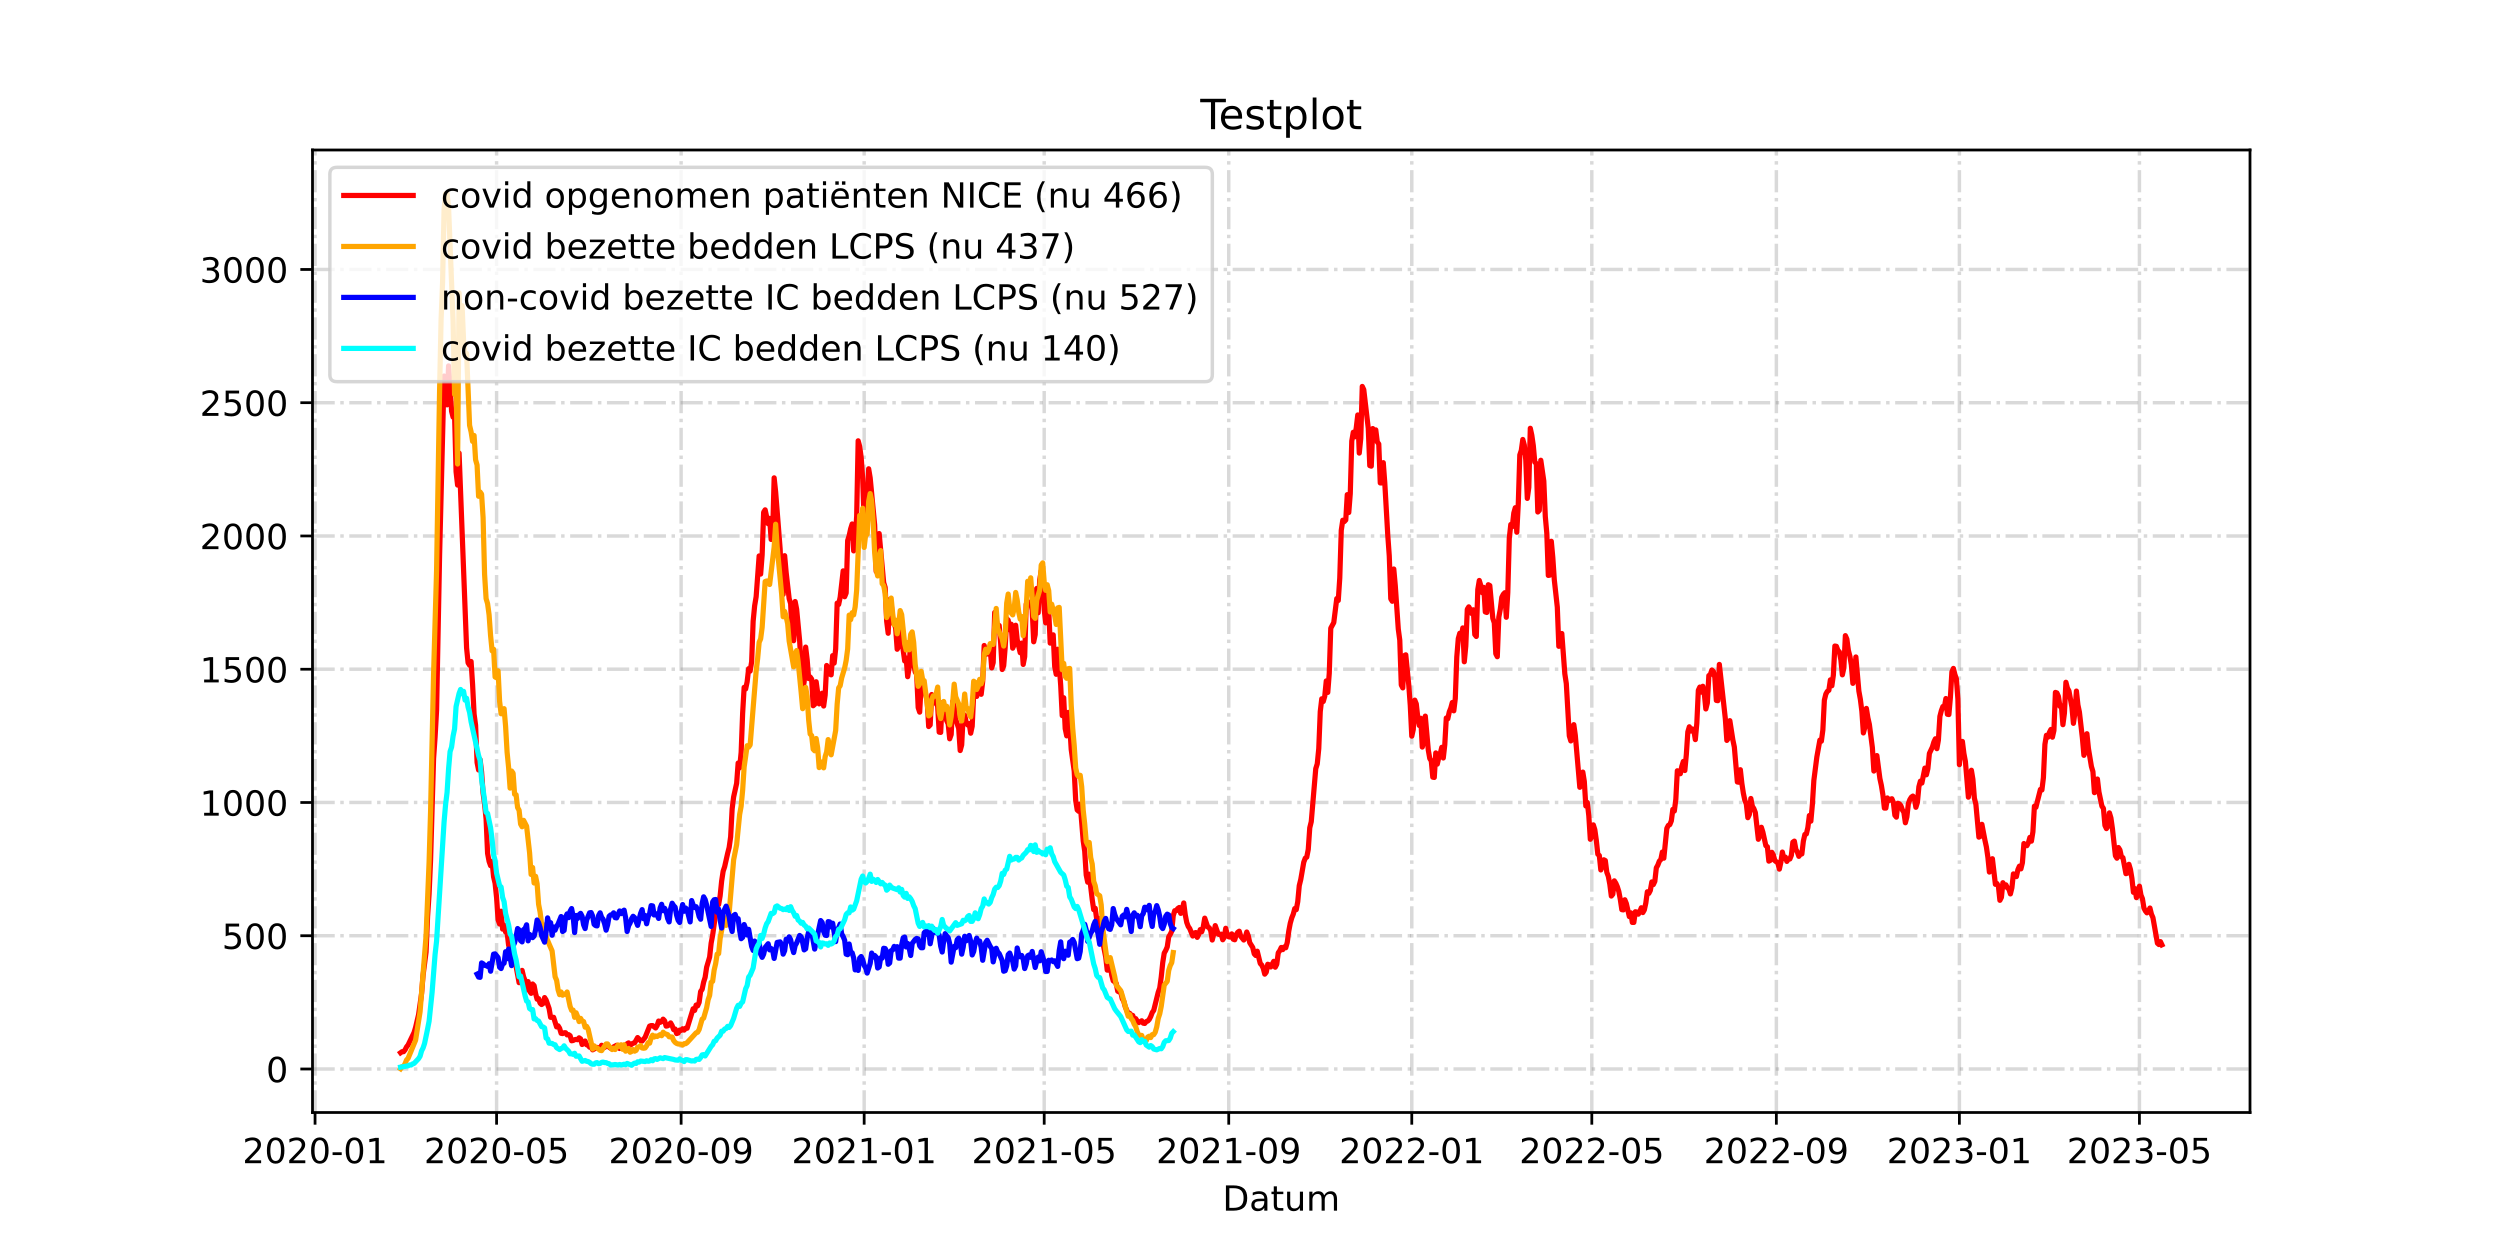 <?xml version="1.0" encoding="utf-8" standalone="no"?>
<!DOCTYPE svg PUBLIC "-//W3C//DTD SVG 1.1//EN"
  "http://www.w3.org/Graphics/SVG/1.1/DTD/svg11.dtd">
<!-- Created with matplotlib (https://matplotlib.org/) -->
<svg height="360pt" version="1.1" viewBox="0 0 720 360" width="720pt" xmlns="http://www.w3.org/2000/svg" xmlns:xlink="http://www.w3.org/1999/xlink">
 <defs>
  <style type="text/css">*{stroke-linecap:butt;stroke-linejoin:round;}</style>
 </defs>
 <g id="figure_1">
  <g id="patch_1">
   <path d="M 0 360 
L 720 360 
L 720 0 
L 0 0 
z
" style="fill:#ffffff;"/>
  </g>
  <g id="axes_1">
   <g id="patch_2">
    <path d="M 90 320.4 
L 648 320.4 
L 648 43.2 
L 90 43.2 
z
" style="fill:#ffffff;"/>
   </g>
   <g id="matplotlib.axis_1">
    <g id="xtick_1">
     <g id="line2d_1">
      <path clip-path="url(#pa0063dd742)" d="M 90.735 320.4 
L 90.735 43.2 
" style="fill:none;stroke:#808080;stroke-dasharray:6.4,1.6,1,1.6;stroke-dashoffset:0;stroke-opacity:0.3;"/>
     </g>
     <g id="line2d_2">
      <defs>
       <path d="M 0 0 
L 0 3.5 
" id="mef26d262cb" style="stroke:#000000;stroke-width:0.8;"/>
      </defs>
      <g>
       <use style="stroke:#000000;stroke-width:0.8;" x="90.735" xlink:href="#mef26d262cb" y="320.4"/>
      </g>
     </g>
     <g id="text_1">
      <!-- 2020-01 -->
      <g transform="translate(69.843 334.998)scale(0.1 -0.1)">
       <defs>
        <path d="M 19.188 8.297 
L 53.609 8.297 
L 53.609 0 
L 7.328 0 
L 7.328 8.297 
Q 12.938 14.109 22.625 23.891 
Q 32.328 33.688 34.812 36.531 
Q 39.547 41.844 41.422 45.531 
Q 43.312 49.219 43.312 52.781 
Q 43.312 58.594 39.234 62.25 
Q 35.156 65.922 28.609 65.922 
Q 23.969 65.922 18.812 64.312 
Q 13.672 62.703 7.812 59.422 
L 7.812 69.391 
Q 13.766 71.781 18.938 73 
Q 24.125 74.219 28.422 74.219 
Q 39.75 74.219 46.484 68.547 
Q 53.219 62.891 53.219 53.422 
Q 53.219 48.922 51.531 44.891 
Q 49.859 40.875 45.406 35.406 
Q 44.188 33.984 37.641 27.219 
Q 31.109 20.453 19.188 8.297 
z
" id="DejaVuSans-50"/>
        <path d="M 31.781 66.406 
Q 24.172 66.406 20.328 58.906 
Q 16.5 51.422 16.5 36.375 
Q 16.5 21.391 20.328 13.891 
Q 24.172 6.391 31.781 6.391 
Q 39.453 6.391 43.281 13.891 
Q 47.125 21.391 47.125 36.375 
Q 47.125 51.422 43.281 58.906 
Q 39.453 66.406 31.781 66.406 
z
M 31.781 74.219 
Q 44.047 74.219 50.516 64.516 
Q 56.984 54.828 56.984 36.375 
Q 56.984 17.969 50.516 8.266 
Q 44.047 -1.422 31.781 -1.422 
Q 19.531 -1.422 13.062 8.266 
Q 6.594 17.969 6.594 36.375 
Q 6.594 54.828 13.062 64.516 
Q 19.531 74.219 31.781 74.219 
z
" id="DejaVuSans-48"/>
        <path d="M 4.891 31.391 
L 31.203 31.391 
L 31.203 23.391 
L 4.891 23.391 
z
" id="DejaVuSans-45"/>
        <path d="M 12.406 8.297 
L 28.516 8.297 
L 28.516 63.922 
L 10.984 60.406 
L 10.984 69.391 
L 28.422 72.906 
L 38.281 72.906 
L 38.281 8.297 
L 54.391 8.297 
L 54.391 0 
L 12.406 0 
z
" id="DejaVuSans-49"/>
       </defs>
       <use xlink:href="#DejaVuSans-50"/>
       <use x="63.623" xlink:href="#DejaVuSans-48"/>
       <use x="127.246" xlink:href="#DejaVuSans-50"/>
       <use x="190.869" xlink:href="#DejaVuSans-48"/>
       <use x="254.492" xlink:href="#DejaVuSans-45"/>
       <use x="290.576" xlink:href="#DejaVuSans-48"/>
       <use x="354.199" xlink:href="#DejaVuSans-49"/>
      </g>
     </g>
    </g>
    <g id="xtick_2">
     <g id="line2d_3">
      <path clip-path="url(#pa0063dd742)" d="M 143.017 320.4 
L 143.017 43.2 
" style="fill:none;stroke:#808080;stroke-dasharray:6.4,1.6,1,1.6;stroke-dashoffset:0;stroke-opacity:0.3;"/>
     </g>
     <g id="line2d_4">
      <g>
       <use style="stroke:#000000;stroke-width:0.8;" x="143.017" xlink:href="#mef26d262cb" y="320.4"/>
      </g>
     </g>
     <g id="text_2">
      <!-- 2020-05 -->
      <g transform="translate(122.126 334.998)scale(0.1 -0.1)">
       <defs>
        <path d="M 10.797 72.906 
L 49.516 72.906 
L 49.516 64.594 
L 19.828 64.594 
L 19.828 46.734 
Q 21.969 47.469 24.109 47.828 
Q 26.266 48.188 28.422 48.188 
Q 40.625 48.188 47.75 41.5 
Q 54.891 34.812 54.891 23.391 
Q 54.891 11.625 47.562 5.094 
Q 40.234 -1.422 26.906 -1.422 
Q 22.312 -1.422 17.547 -0.641 
Q 12.797 0.141 7.719 1.703 
L 7.719 11.625 
Q 12.109 9.234 16.797 8.062 
Q 21.484 6.891 26.703 6.891 
Q 35.156 6.891 40.078 11.328 
Q 45.016 15.766 45.016 23.391 
Q 45.016 31 40.078 35.438 
Q 35.156 39.891 26.703 39.891 
Q 22.75 39.891 18.812 39.016 
Q 14.891 38.141 10.797 36.281 
z
" id="DejaVuSans-53"/>
       </defs>
       <use xlink:href="#DejaVuSans-50"/>
       <use x="63.623" xlink:href="#DejaVuSans-48"/>
       <use x="127.246" xlink:href="#DejaVuSans-50"/>
       <use x="190.869" xlink:href="#DejaVuSans-48"/>
       <use x="254.492" xlink:href="#DejaVuSans-45"/>
       <use x="290.576" xlink:href="#DejaVuSans-48"/>
       <use x="354.199" xlink:href="#DejaVuSans-53"/>
      </g>
     </g>
    </g>
    <g id="xtick_3">
     <g id="line2d_5">
      <path clip-path="url(#pa0063dd742)" d="M 196.164 320.4 
L 196.164 43.2 
" style="fill:none;stroke:#808080;stroke-dasharray:6.4,1.6,1,1.6;stroke-dashoffset:0;stroke-opacity:0.3;"/>
     </g>
     <g id="line2d_6">
      <g>
       <use style="stroke:#000000;stroke-width:0.8;" x="196.164" xlink:href="#mef26d262cb" y="320.4"/>
      </g>
     </g>
     <g id="text_3">
      <!-- 2020-09 -->
      <g transform="translate(175.273 334.998)scale(0.1 -0.1)">
       <defs>
        <path d="M 10.984 1.516 
L 10.984 10.5 
Q 14.703 8.734 18.5 7.812 
Q 22.312 6.891 25.984 6.891 
Q 35.75 6.891 40.891 13.453 
Q 46.047 20.016 46.781 33.406 
Q 43.953 29.203 39.594 26.953 
Q 35.25 24.703 29.984 24.703 
Q 19.047 24.703 12.672 31.312 
Q 6.297 37.938 6.297 49.422 
Q 6.297 60.641 12.938 67.422 
Q 19.578 74.219 30.609 74.219 
Q 43.266 74.219 49.922 64.516 
Q 56.594 54.828 56.594 36.375 
Q 56.594 19.141 48.406 8.859 
Q 40.234 -1.422 26.422 -1.422 
Q 22.703 -1.422 18.891 -0.688 
Q 15.094 0.047 10.984 1.516 
z
M 30.609 32.422 
Q 37.25 32.422 41.125 36.953 
Q 45.016 41.5 45.016 49.422 
Q 45.016 57.281 41.125 61.844 
Q 37.25 66.406 30.609 66.406 
Q 23.969 66.406 20.094 61.844 
Q 16.219 57.281 16.219 49.422 
Q 16.219 41.5 20.094 36.953 
Q 23.969 32.422 30.609 32.422 
z
" id="DejaVuSans-57"/>
       </defs>
       <use xlink:href="#DejaVuSans-50"/>
       <use x="63.623" xlink:href="#DejaVuSans-48"/>
       <use x="127.246" xlink:href="#DejaVuSans-50"/>
       <use x="190.869" xlink:href="#DejaVuSans-48"/>
       <use x="254.492" xlink:href="#DejaVuSans-45"/>
       <use x="290.576" xlink:href="#DejaVuSans-48"/>
       <use x="354.199" xlink:href="#DejaVuSans-57"/>
      </g>
     </g>
    </g>
    <g id="xtick_4">
     <g id="line2d_7">
      <path clip-path="url(#pa0063dd742)" d="M 248.879 320.4 
L 248.879 43.2 
" style="fill:none;stroke:#808080;stroke-dasharray:6.4,1.6,1,1.6;stroke-dashoffset:0;stroke-opacity:0.3;"/>
     </g>
     <g id="line2d_8">
      <g>
       <use style="stroke:#000000;stroke-width:0.8;" x="248.879" xlink:href="#mef26d262cb" y="320.4"/>
      </g>
     </g>
     <g id="text_4">
      <!-- 2021-01 -->
      <g transform="translate(227.988 334.998)scale(0.1 -0.1)">
       <use xlink:href="#DejaVuSans-50"/>
       <use x="63.623" xlink:href="#DejaVuSans-48"/>
       <use x="127.246" xlink:href="#DejaVuSans-50"/>
       <use x="190.869" xlink:href="#DejaVuSans-49"/>
       <use x="254.492" xlink:href="#DejaVuSans-45"/>
       <use x="290.576" xlink:href="#DejaVuSans-48"/>
       <use x="354.199" xlink:href="#DejaVuSans-49"/>
      </g>
     </g>
    </g>
    <g id="xtick_5">
     <g id="line2d_9">
      <path clip-path="url(#pa0063dd742)" d="M 300.73 320.4 
L 300.73 43.2 
" style="fill:none;stroke:#808080;stroke-dasharray:6.4,1.6,1,1.6;stroke-dashoffset:0;stroke-opacity:0.3;"/>
     </g>
     <g id="line2d_10">
      <g>
       <use style="stroke:#000000;stroke-width:0.8;" x="300.73" xlink:href="#mef26d262cb" y="320.4"/>
      </g>
     </g>
     <g id="text_5">
      <!-- 2021-05 -->
      <g transform="translate(279.838 334.998)scale(0.1 -0.1)">
       <use xlink:href="#DejaVuSans-50"/>
       <use x="63.623" xlink:href="#DejaVuSans-48"/>
       <use x="127.246" xlink:href="#DejaVuSans-50"/>
       <use x="190.869" xlink:href="#DejaVuSans-49"/>
       <use x="254.492" xlink:href="#DejaVuSans-45"/>
       <use x="290.576" xlink:href="#DejaVuSans-48"/>
       <use x="354.199" xlink:href="#DejaVuSans-53"/>
      </g>
     </g>
    </g>
    <g id="xtick_6">
     <g id="line2d_11">
      <path clip-path="url(#pa0063dd742)" d="M 353.877 320.4 
L 353.877 43.2 
" style="fill:none;stroke:#808080;stroke-dasharray:6.4,1.6,1,1.6;stroke-dashoffset:0;stroke-opacity:0.3;"/>
     </g>
     <g id="line2d_12">
      <g>
       <use style="stroke:#000000;stroke-width:0.8;" x="353.877" xlink:href="#mef26d262cb" y="320.4"/>
      </g>
     </g>
     <g id="text_6">
      <!-- 2021-09 -->
      <g transform="translate(332.985 334.998)scale(0.1 -0.1)">
       <use xlink:href="#DejaVuSans-50"/>
       <use x="63.623" xlink:href="#DejaVuSans-48"/>
       <use x="127.246" xlink:href="#DejaVuSans-50"/>
       <use x="190.869" xlink:href="#DejaVuSans-49"/>
       <use x="254.492" xlink:href="#DejaVuSans-45"/>
       <use x="290.576" xlink:href="#DejaVuSans-48"/>
       <use x="354.199" xlink:href="#DejaVuSans-57"/>
      </g>
     </g>
    </g>
    <g id="xtick_7">
     <g id="line2d_13">
      <path clip-path="url(#pa0063dd742)" d="M 406.592 320.4 
L 406.592 43.2 
" style="fill:none;stroke:#808080;stroke-dasharray:6.4,1.6,1,1.6;stroke-dashoffset:0;stroke-opacity:0.3;"/>
     </g>
     <g id="line2d_14">
      <g>
       <use style="stroke:#000000;stroke-width:0.8;" x="406.592" xlink:href="#mef26d262cb" y="320.4"/>
      </g>
     </g>
     <g id="text_7">
      <!-- 2022-01 -->
      <g transform="translate(385.7 334.998)scale(0.1 -0.1)">
       <use xlink:href="#DejaVuSans-50"/>
       <use x="63.623" xlink:href="#DejaVuSans-48"/>
       <use x="127.246" xlink:href="#DejaVuSans-50"/>
       <use x="190.869" xlink:href="#DejaVuSans-50"/>
       <use x="254.492" xlink:href="#DejaVuSans-45"/>
       <use x="290.576" xlink:href="#DejaVuSans-48"/>
       <use x="354.199" xlink:href="#DejaVuSans-49"/>
      </g>
     </g>
    </g>
    <g id="xtick_8">
     <g id="line2d_15">
      <path clip-path="url(#pa0063dd742)" d="M 458.442 320.4 
L 458.442 43.2 
" style="fill:none;stroke:#808080;stroke-dasharray:6.4,1.6,1,1.6;stroke-dashoffset:0;stroke-opacity:0.3;"/>
     </g>
     <g id="line2d_16">
      <g>
       <use style="stroke:#000000;stroke-width:0.8;" x="458.442" xlink:href="#mef26d262cb" y="320.4"/>
      </g>
     </g>
     <g id="text_8">
      <!-- 2022-05 -->
      <g transform="translate(437.551 334.998)scale(0.1 -0.1)">
       <use xlink:href="#DejaVuSans-50"/>
       <use x="63.623" xlink:href="#DejaVuSans-48"/>
       <use x="127.246" xlink:href="#DejaVuSans-50"/>
       <use x="190.869" xlink:href="#DejaVuSans-50"/>
       <use x="254.492" xlink:href="#DejaVuSans-45"/>
       <use x="290.576" xlink:href="#DejaVuSans-48"/>
       <use x="354.199" xlink:href="#DejaVuSans-53"/>
      </g>
     </g>
    </g>
    <g id="xtick_9">
     <g id="line2d_17">
      <path clip-path="url(#pa0063dd742)" d="M 511.589 320.4 
L 511.589 43.2 
" style="fill:none;stroke:#808080;stroke-dasharray:6.4,1.6,1,1.6;stroke-dashoffset:0;stroke-opacity:0.3;"/>
     </g>
     <g id="line2d_18">
      <g>
       <use style="stroke:#000000;stroke-width:0.8;" x="511.589" xlink:href="#mef26d262cb" y="320.4"/>
      </g>
     </g>
     <g id="text_9">
      <!-- 2022-09 -->
      <g transform="translate(490.698 334.998)scale(0.1 -0.1)">
       <use xlink:href="#DejaVuSans-50"/>
       <use x="63.623" xlink:href="#DejaVuSans-48"/>
       <use x="127.246" xlink:href="#DejaVuSans-50"/>
       <use x="190.869" xlink:href="#DejaVuSans-50"/>
       <use x="254.492" xlink:href="#DejaVuSans-45"/>
       <use x="290.576" xlink:href="#DejaVuSans-48"/>
       <use x="354.199" xlink:href="#DejaVuSans-57"/>
      </g>
     </g>
    </g>
    <g id="xtick_10">
     <g id="line2d_19">
      <path clip-path="url(#pa0063dd742)" d="M 564.304 320.4 
L 564.304 43.2 
" style="fill:none;stroke:#808080;stroke-dasharray:6.4,1.6,1,1.6;stroke-dashoffset:0;stroke-opacity:0.3;"/>
     </g>
     <g id="line2d_20">
      <g>
       <use style="stroke:#000000;stroke-width:0.8;" x="564.304" xlink:href="#mef26d262cb" y="320.4"/>
      </g>
     </g>
     <g id="text_10">
      <!-- 2023-01 -->
      <g transform="translate(543.413 334.998)scale(0.1 -0.1)">
       <defs>
        <path d="M 40.578 39.312 
Q 47.656 37.797 51.625 33 
Q 55.609 28.219 55.609 21.188 
Q 55.609 10.406 48.188 4.484 
Q 40.766 -1.422 27.094 -1.422 
Q 22.516 -1.422 17.656 -0.516 
Q 12.797 0.391 7.625 2.203 
L 7.625 11.719 
Q 11.719 9.328 16.594 8.109 
Q 21.484 6.891 26.812 6.891 
Q 36.078 6.891 40.938 10.547 
Q 45.797 14.203 45.797 21.188 
Q 45.797 27.641 41.281 31.266 
Q 36.766 34.906 28.719 34.906 
L 20.219 34.906 
L 20.219 43.016 
L 29.109 43.016 
Q 36.375 43.016 40.234 45.922 
Q 44.094 48.828 44.094 54.297 
Q 44.094 59.906 40.109 62.906 
Q 36.141 65.922 28.719 65.922 
Q 24.656 65.922 20.016 65.031 
Q 15.375 64.156 9.812 62.312 
L 9.812 71.094 
Q 15.438 72.656 20.344 73.438 
Q 25.25 74.219 29.594 74.219 
Q 40.828 74.219 47.359 69.109 
Q 53.906 64.016 53.906 55.328 
Q 53.906 49.266 50.438 45.094 
Q 46.969 40.922 40.578 39.312 
z
" id="DejaVuSans-51"/>
       </defs>
       <use xlink:href="#DejaVuSans-50"/>
       <use x="63.623" xlink:href="#DejaVuSans-48"/>
       <use x="127.246" xlink:href="#DejaVuSans-50"/>
       <use x="190.869" xlink:href="#DejaVuSans-51"/>
       <use x="254.492" xlink:href="#DejaVuSans-45"/>
       <use x="290.576" xlink:href="#DejaVuSans-48"/>
       <use x="354.199" xlink:href="#DejaVuSans-49"/>
      </g>
     </g>
    </g>
    <g id="xtick_11">
     <g id="line2d_21">
      <path clip-path="url(#pa0063dd742)" d="M 616.155 320.4 
L 616.155 43.2 
" style="fill:none;stroke:#808080;stroke-dasharray:6.4,1.6,1,1.6;stroke-dashoffset:0;stroke-opacity:0.3;"/>
     </g>
     <g id="line2d_22">
      <g>
       <use style="stroke:#000000;stroke-width:0.8;" x="616.155" xlink:href="#mef26d262cb" y="320.4"/>
      </g>
     </g>
     <g id="text_11">
      <!-- 2023-05 -->
      <g transform="translate(595.264 334.998)scale(0.1 -0.1)">
       <use xlink:href="#DejaVuSans-50"/>
       <use x="63.623" xlink:href="#DejaVuSans-48"/>
       <use x="127.246" xlink:href="#DejaVuSans-50"/>
       <use x="190.869" xlink:href="#DejaVuSans-51"/>
       <use x="254.492" xlink:href="#DejaVuSans-45"/>
       <use x="290.576" xlink:href="#DejaVuSans-48"/>
       <use x="354.199" xlink:href="#DejaVuSans-53"/>
      </g>
     </g>
    </g>
    <g id="text_12">
     <!-- Datum -->
     <g transform="translate(352.087 348.677)scale(0.1 -0.1)">
      <defs>
       <path d="M 19.672 64.797 
L 19.672 8.109 
L 31.594 8.109 
Q 46.688 8.109 53.688 14.938 
Q 60.688 21.781 60.688 36.531 
Q 60.688 51.172 53.688 57.984 
Q 46.688 64.797 31.594 64.797 
z
M 9.812 72.906 
L 30.078 72.906 
Q 51.266 72.906 61.172 64.094 
Q 71.094 55.281 71.094 36.531 
Q 71.094 17.672 61.125 8.828 
Q 51.172 0 30.078 0 
L 9.812 0 
z
" id="DejaVuSans-68"/>
       <path d="M 34.281 27.484 
Q 23.391 27.484 19.188 25 
Q 14.984 22.516 14.984 16.5 
Q 14.984 11.719 18.141 8.906 
Q 21.297 6.109 26.703 6.109 
Q 34.188 6.109 38.703 11.406 
Q 43.219 16.703 43.219 25.484 
L 43.219 27.484 
z
M 52.203 31.203 
L 52.203 0 
L 43.219 0 
L 43.219 8.297 
Q 40.141 3.328 35.547 0.953 
Q 30.953 -1.422 24.312 -1.422 
Q 15.922 -1.422 10.953 3.297 
Q 6 8.016 6 15.922 
Q 6 25.141 12.172 29.828 
Q 18.359 34.516 30.609 34.516 
L 43.219 34.516 
L 43.219 35.406 
Q 43.219 41.609 39.141 45 
Q 35.062 48.391 27.688 48.391 
Q 23 48.391 18.547 47.266 
Q 14.109 46.141 10.016 43.891 
L 10.016 52.203 
Q 14.938 54.109 19.578 55.047 
Q 24.219 56 28.609 56 
Q 40.484 56 46.344 49.844 
Q 52.203 43.703 52.203 31.203 
z
" id="DejaVuSans-97"/>
       <path d="M 18.312 70.219 
L 18.312 54.688 
L 36.812 54.688 
L 36.812 47.703 
L 18.312 47.703 
L 18.312 18.016 
Q 18.312 11.328 20.141 9.422 
Q 21.969 7.516 27.594 7.516 
L 36.812 7.516 
L 36.812 0 
L 27.594 0 
Q 17.188 0 13.234 3.875 
Q 9.281 7.766 9.281 18.016 
L 9.281 47.703 
L 2.688 47.703 
L 2.688 54.688 
L 9.281 54.688 
L 9.281 70.219 
z
" id="DejaVuSans-116"/>
       <path d="M 8.5 21.578 
L 8.5 54.688 
L 17.484 54.688 
L 17.484 21.922 
Q 17.484 14.156 20.5 10.266 
Q 23.531 6.391 29.594 6.391 
Q 36.859 6.391 41.078 11.031 
Q 45.312 15.672 45.312 23.688 
L 45.312 54.688 
L 54.297 54.688 
L 54.297 0 
L 45.312 0 
L 45.312 8.406 
Q 42.047 3.422 37.719 1 
Q 33.406 -1.422 27.688 -1.422 
Q 18.266 -1.422 13.375 4.438 
Q 8.5 10.297 8.5 21.578 
z
M 31.109 56 
z
" id="DejaVuSans-117"/>
       <path d="M 52 44.188 
Q 55.375 50.25 60.062 53.125 
Q 64.75 56 71.094 56 
Q 79.641 56 84.281 50.016 
Q 88.922 44.047 88.922 33.016 
L 88.922 0 
L 79.891 0 
L 79.891 32.719 
Q 79.891 40.578 77.094 44.375 
Q 74.312 48.188 68.609 48.188 
Q 61.625 48.188 57.562 43.547 
Q 53.516 38.922 53.516 30.906 
L 53.516 0 
L 44.484 0 
L 44.484 32.719 
Q 44.484 40.625 41.703 44.406 
Q 38.922 48.188 33.109 48.188 
Q 26.219 48.188 22.156 43.531 
Q 18.109 38.875 18.109 30.906 
L 18.109 0 
L 9.078 0 
L 9.078 54.688 
L 18.109 54.688 
L 18.109 46.188 
Q 21.188 51.219 25.484 53.609 
Q 29.781 56 35.688 56 
Q 41.656 56 45.828 52.969 
Q 50 49.953 52 44.188 
z
" id="DejaVuSans-109"/>
      </defs>
      <use xlink:href="#DejaVuSans-68"/>
      <use x="77.002" xlink:href="#DejaVuSans-97"/>
      <use x="138.281" xlink:href="#DejaVuSans-116"/>
      <use x="177.49" xlink:href="#DejaVuSans-117"/>
      <use x="240.869" xlink:href="#DejaVuSans-109"/>
     </g>
    </g>
   </g>
   <g id="matplotlib.axis_2">
    <g id="ytick_1">
     <g id="line2d_23">
      <path clip-path="url(#pa0063dd742)" d="M 90 307.877 
L 648 307.877 
" style="fill:none;stroke:#808080;stroke-dasharray:6.4,1.6,1,1.6;stroke-dashoffset:0;stroke-opacity:0.3;"/>
     </g>
     <g id="line2d_24">
      <defs>
       <path d="M 0 0 
L -3.5 0 
" id="m2a7627c198" style="stroke:#000000;stroke-width:0.8;"/>
      </defs>
      <g>
       <use style="stroke:#000000;stroke-width:0.8;" x="90" xlink:href="#m2a7627c198" y="307.877"/>
      </g>
     </g>
     <g id="text_13">
      <!-- 0 -->
      <g transform="translate(76.638 311.676)scale(0.1 -0.1)">
       <use xlink:href="#DejaVuSans-48"/>
      </g>
     </g>
    </g>
    <g id="ytick_2">
     <g id="line2d_25">
      <path clip-path="url(#pa0063dd742)" d="M 90 269.497 
L 648 269.497 
" style="fill:none;stroke:#808080;stroke-dasharray:6.4,1.6,1,1.6;stroke-dashoffset:0;stroke-opacity:0.3;"/>
     </g>
     <g id="line2d_26">
      <g>
       <use style="stroke:#000000;stroke-width:0.8;" x="90" xlink:href="#m2a7627c198" y="269.497"/>
      </g>
     </g>
     <g id="text_14">
      <!-- 500 -->
      <g transform="translate(63.913 273.296)scale(0.1 -0.1)">
       <use xlink:href="#DejaVuSans-53"/>
       <use x="63.623" xlink:href="#DejaVuSans-48"/>
       <use x="127.246" xlink:href="#DejaVuSans-48"/>
      </g>
     </g>
    </g>
    <g id="ytick_3">
     <g id="line2d_27">
      <path clip-path="url(#pa0063dd742)" d="M 90 231.118 
L 648 231.118 
" style="fill:none;stroke:#808080;stroke-dasharray:6.4,1.6,1,1.6;stroke-dashoffset:0;stroke-opacity:0.3;"/>
     </g>
     <g id="line2d_28">
      <g>
       <use style="stroke:#000000;stroke-width:0.8;" x="90" xlink:href="#m2a7627c198" y="231.118"/>
      </g>
     </g>
     <g id="text_15">
      <!-- 1000 -->
      <g transform="translate(57.55 234.917)scale(0.1 -0.1)">
       <use xlink:href="#DejaVuSans-49"/>
       <use x="63.623" xlink:href="#DejaVuSans-48"/>
       <use x="127.246" xlink:href="#DejaVuSans-48"/>
       <use x="190.869" xlink:href="#DejaVuSans-48"/>
      </g>
     </g>
    </g>
    <g id="ytick_4">
     <g id="line2d_29">
      <path clip-path="url(#pa0063dd742)" d="M 90 192.738 
L 648 192.738 
" style="fill:none;stroke:#808080;stroke-dasharray:6.4,1.6,1,1.6;stroke-dashoffset:0;stroke-opacity:0.3;"/>
     </g>
     <g id="line2d_30">
      <g>
       <use style="stroke:#000000;stroke-width:0.8;" x="90" xlink:href="#m2a7627c198" y="192.738"/>
      </g>
     </g>
     <g id="text_16">
      <!-- 1500 -->
      <g transform="translate(57.55 196.537)scale(0.1 -0.1)">
       <use xlink:href="#DejaVuSans-49"/>
       <use x="63.623" xlink:href="#DejaVuSans-53"/>
       <use x="127.246" xlink:href="#DejaVuSans-48"/>
       <use x="190.869" xlink:href="#DejaVuSans-48"/>
      </g>
     </g>
    </g>
    <g id="ytick_5">
     <g id="line2d_31">
      <path clip-path="url(#pa0063dd742)" d="M 90 154.359 
L 648 154.359 
" style="fill:none;stroke:#808080;stroke-dasharray:6.4,1.6,1,1.6;stroke-dashoffset:0;stroke-opacity:0.3;"/>
     </g>
     <g id="line2d_32">
      <g>
       <use style="stroke:#000000;stroke-width:0.8;" x="90" xlink:href="#m2a7627c198" y="154.359"/>
      </g>
     </g>
     <g id="text_17">
      <!-- 2000 -->
      <g transform="translate(57.55 158.158)scale(0.1 -0.1)">
       <use xlink:href="#DejaVuSans-50"/>
       <use x="63.623" xlink:href="#DejaVuSans-48"/>
       <use x="127.246" xlink:href="#DejaVuSans-48"/>
       <use x="190.869" xlink:href="#DejaVuSans-48"/>
      </g>
     </g>
    </g>
    <g id="ytick_6">
     <g id="line2d_33">
      <path clip-path="url(#pa0063dd742)" d="M 90 115.979 
L 648 115.979 
" style="fill:none;stroke:#808080;stroke-dasharray:6.4,1.6,1,1.6;stroke-dashoffset:0;stroke-opacity:0.3;"/>
     </g>
     <g id="line2d_34">
      <g>
       <use style="stroke:#000000;stroke-width:0.8;" x="90" xlink:href="#m2a7627c198" y="115.979"/>
      </g>
     </g>
     <g id="text_18">
      <!-- 2500 -->
      <g transform="translate(57.55 119.778)scale(0.1 -0.1)">
       <use xlink:href="#DejaVuSans-50"/>
       <use x="63.623" xlink:href="#DejaVuSans-53"/>
       <use x="127.246" xlink:href="#DejaVuSans-48"/>
       <use x="190.869" xlink:href="#DejaVuSans-48"/>
      </g>
     </g>
    </g>
    <g id="ytick_7">
     <g id="line2d_35">
      <path clip-path="url(#pa0063dd742)" d="M 90 77.6 
L 648 77.6 
" style="fill:none;stroke:#808080;stroke-dasharray:6.4,1.6,1,1.6;stroke-dashoffset:0;stroke-opacity:0.3;"/>
     </g>
     <g id="line2d_36">
      <g>
       <use style="stroke:#000000;stroke-width:0.8;" x="90" xlink:href="#m2a7627c198" y="77.6"/>
      </g>
     </g>
     <g id="text_19">
      <!-- 3000 -->
      <g transform="translate(57.55 81.399)scale(0.1 -0.1)">
       <use xlink:href="#DejaVuSans-51"/>
       <use x="63.623" xlink:href="#DejaVuSans-48"/>
       <use x="127.246" xlink:href="#DejaVuSans-48"/>
       <use x="190.869" xlink:href="#DejaVuSans-48"/>
      </g>
     </g>
    </g>
   </g>
   <g id="line2d_37">
    <path clip-path="url(#pa0063dd742)" d="M 115.364 303.194 
L 115.796 302.887 
L 116.228 302.887 
L 116.66 302.35 
L 117.092 301.506 
L 117.524 300.968 
L 119.252 297.361 
L 119.685 295.902 
L 120.549 292.218 
L 121.413 286.154 
L 121.845 280.858 
L 122.709 274.18 
L 123.141 263.971 
L 123.573 257.523 
L 124.005 247.698 
L 124.87 218.452 
L 125.302 212.312 
L 125.734 204.559 
L 126.598 160.039 
L 127.894 108.303 
L 128.758 116.593 
L 129.19 105.386 
L 129.623 110.913 
L 130.055 118.435 
L 130.487 120.124 
L 130.919 119.664 
L 131.351 135.86 
L 131.783 139.698 
L 132.215 130.487 
L 134.376 186.597 
L 134.808 190.896 
L 135.24 191.587 
L 135.672 190.512 
L 136.104 197.113 
L 136.536 205.634 
L 136.968 208.858 
L 137.4 219.604 
L 137.832 221.753 
L 138.264 218.759 
L 138.696 222.29 
L 139.129 228.431 
L 139.561 231.578 
L 139.993 235.877 
L 140.425 245.779 
L 140.857 248.081 
L 141.289 249.31 
L 141.721 248.081 
L 142.153 252.533 
L 142.585 254.376 
L 143.017 258.521 
L 143.449 264.892 
L 143.882 266.12 
L 144.314 262.435 
L 144.746 267.578 
L 145.178 266.427 
L 145.61 268.423 
L 146.042 268.499 
L 146.474 272.184 
L 146.906 273.565 
L 147.338 271.339 
L 149.499 283.007 
L 149.931 281.932 
L 150.363 279.476 
L 150.795 281.318 
L 151.227 282.393 
L 151.659 285.003 
L 152.091 282.7 
L 152.523 285.463 
L 152.955 286.077 
L 153.387 283.391 
L 153.82 283.851 
L 154.252 286.154 
L 154.684 287.766 
L 155.116 287.612 
L 155.548 288.917 
L 155.98 289.301 
L 156.412 288.994 
L 156.844 287.305 
L 157.276 287.996 
L 158.14 290.452 
L 158.573 292.986 
L 159.437 292.986 
L 160.301 295.749 
L 160.733 295.442 
L 161.165 296.133 
L 161.597 297.591 
L 162.029 297.668 
L 162.461 297.438 
L 162.893 297.438 
L 163.326 298.052 
L 163.758 297.975 
L 164.19 298.282 
L 164.622 299.74 
L 165.054 299.664 
L 165.486 299.433 
L 165.918 299.357 
L 166.35 299.433 
L 166.782 298.896 
L 167.214 299.203 
L 167.646 300.815 
L 168.079 300.508 
L 168.511 299.817 
L 168.943 300.892 
L 169.375 301.045 
L 169.807 301.583 
L 170.239 301.583 
L 170.671 302.35 
L 171.967 301.659 
L 172.399 301.813 
L 172.832 301.813 
L 173.264 301.045 
L 173.696 301.659 
L 174.128 301.659 
L 174.56 301.122 
L 174.992 301.045 
L 175.424 301.583 
L 175.856 301.89 
L 176.288 302.043 
L 176.72 301.506 
L 177.584 301.045 
L 178.017 301.122 
L 178.449 301.966 
L 178.881 301.429 
L 179.313 301.583 
L 180.177 301.199 
L 180.609 300.585 
L 181.041 300.354 
L 181.473 301.045 
L 182.337 300.431 
L 182.77 300.354 
L 183.634 298.819 
L 184.498 299.74 
L 184.93 299.817 
L 185.794 298.742 
L 187.09 295.519 
L 187.523 295.365 
L 187.955 295.365 
L 188.819 296.056 
L 189.251 295.365 
L 189.683 294.06 
L 190.115 294.444 
L 190.547 294.214 
L 190.979 293.523 
L 191.411 293.983 
L 191.843 295.519 
L 192.276 295.442 
L 192.708 295.135 
L 193.14 294.597 
L 193.572 295.365 
L 194.004 296.516 
L 194.436 296.363 
L 194.868 297.668 
L 195.3 297.514 
L 195.732 296.67 
L 196.164 296.747 
L 196.596 296.286 
L 197.028 296.67 
L 197.461 296.133 
L 197.893 296.133 
L 199.621 290.529 
L 200.053 290.99 
L 200.485 289.455 
L 200.917 289.685 
L 201.349 288.687 
L 201.781 285.54 
L 202.214 284.926 
L 202.646 282.853 
L 203.078 281.472 
L 203.51 278.555 
L 204.374 275.638 
L 204.806 271.646 
L 205.238 269.344 
L 206.534 260.133 
L 206.967 260.516 
L 207.399 257.983 
L 207.831 253.762 
L 208.263 250.922 
L 208.695 249.617 
L 209.559 245.779 
L 209.991 244.09 
L 210.423 241.02 
L 210.855 232.96 
L 211.287 229.506 
L 212.152 225.591 
L 212.584 219.757 
L 213.016 221.139 
L 213.448 216.687 
L 213.88 205.403 
L 214.312 197.958 
L 214.744 198.418 
L 215.176 196.346 
L 215.608 192.585 
L 216.04 193.275 
L 216.473 190.589 
L 216.905 178.922 
L 217.337 174.47 
L 217.769 171.86 
L 218.633 160.116 
L 219.065 165.335 
L 219.497 159.809 
L 219.929 147.527 
L 220.361 146.836 
L 221.225 150.828 
L 221.658 149.293 
L 222.09 155.357 
L 222.522 153.668 
L 222.954 137.625 
L 223.386 141.693 
L 224.682 158.12 
L 225.114 169.634 
L 225.546 171.169 
L 225.978 160.039 
L 226.411 164.875 
L 227.275 172.397 
L 227.707 173.855 
L 228.139 184.141 
L 228.571 184.525 
L 229.003 173.241 
L 229.435 175.467 
L 230.299 184.602 
L 231.164 198.956 
L 231.596 196.346 
L 232.028 186.367 
L 232.46 189.975 
L 232.892 195.425 
L 233.324 194.964 
L 233.756 195.578 
L 234.188 203.254 
L 234.62 202.87 
L 235.052 196.346 
L 235.917 202.717 
L 236.349 202.18 
L 236.781 199.646 
L 237.213 203.331 
L 237.645 200.184 
L 238.077 191.664 
L 238.941 194.12 
L 239.373 194.35 
L 239.805 188.823 
L 240.237 190.973 
L 240.67 186.904 
L 241.102 173.702 
L 241.534 174.086 
L 241.966 172.013 
L 242.83 164.414 
L 243.262 171.86 
L 243.694 170.785 
L 244.126 155.664 
L 244.558 154.282 
L 244.99 152.286 
L 245.422 150.904 
L 245.855 158.657 
L 246.287 155.664 
L 246.719 148.678 
L 247.151 126.956 
L 247.583 128.568 
L 248.015 131.715 
L 248.447 137.779 
L 248.879 150.29 
L 249.311 146.452 
L 249.743 144.61 
L 250.175 135.015 
L 250.608 137.625 
L 251.904 151.212 
L 252.336 164.568 
L 252.768 163.8 
L 253.2 153.668 
L 254.496 167.791 
L 254.928 169.173 
L 255.361 178.922 
L 255.793 182.376 
L 256.225 172.704 
L 256.657 173.702 
L 257.089 179.459 
L 257.521 179.382 
L 257.953 180.994 
L 258.385 186.981 
L 258.817 186.214 
L 259.249 178.922 
L 259.681 182.452 
L 260.114 187.212 
L 260.546 190.359 
L 260.978 189.514 
L 261.41 194.887 
L 261.842 192.201 
L 262.274 184.064 
L 262.706 186.597 
L 263.138 191.049 
L 263.57 193.506 
L 264.002 194.197 
L 264.434 203.791 
L 264.867 205.096 
L 265.299 197.037 
L 265.731 199.032 
L 266.163 198.956 
L 266.595 200.03 
L 267.027 201.796 
L 267.459 209.241 
L 267.891 208.781 
L 268.323 200.03 
L 269.187 202.487 
L 269.619 201.949 
L 270.052 203.561 
L 270.484 210.853 
L 270.916 210.93 
L 271.348 202.41 
L 271.78 203.254 
L 272.212 204.559 
L 272.644 207.553 
L 273.076 208.474 
L 273.508 212.772 
L 273.94 211.544 
L 274.372 202.026 
L 274.805 203.484 
L 275.237 207.092 
L 276.101 209.779 
L 276.533 216.15 
L 276.965 214.538 
L 277.397 206.017 
L 277.829 205.941 
L 278.261 208.013 
L 278.693 208.781 
L 279.125 208.397 
L 279.558 211.16 
L 279.99 209.165 
L 280.422 199.877 
L 280.854 199.57 
L 281.286 200.568 
L 281.718 197.42 
L 282.15 196.576 
L 282.582 199.954 
L 283.014 196.269 
L 283.446 185.907 
L 283.878 188.516 
L 284.311 187.979 
L 284.743 188.363 
L 285.175 186.674 
L 285.607 192.354 
L 286.039 190.819 
L 286.471 176.388 
L 286.903 178.231 
L 287.335 181.301 
L 287.767 180.15 
L 288.199 185.369 
L 288.631 192.815 
L 289.063 191.74 
L 289.496 186.367 
L 289.928 178.154 
L 290.36 178.614 
L 290.792 181.378 
L 291.224 179.766 
L 291.656 186.674 
L 292.088 185.676 
L 292.52 180.073 
L 292.952 184.218 
L 293.816 187.979 
L 294.249 185.216 
L 294.681 191.357 
L 295.113 189.13 
L 295.545 174.009 
L 295.977 173.472 
L 296.409 173.395 
L 296.841 173.548 
L 297.273 175.698 
L 297.705 184.832 
L 298.137 182.759 
L 298.569 169.48 
L 299.002 176.465 
L 299.434 167.024 
L 299.866 164.414 
L 300.298 166.026 
L 300.73 175.544 
L 301.162 179.382 
L 301.594 171.399 
L 302.026 175.774 
L 302.458 185.216 
L 302.89 183.604 
L 303.322 182.836 
L 303.755 191.971 
L 304.187 194.197 
L 304.619 186.981 
L 305.051 191.587 
L 305.483 197.42 
L 305.915 206.094 
L 306.347 200.951 
L 306.779 209.855 
L 307.211 211.928 
L 307.643 205.173 
L 308.075 208.781 
L 308.508 215.843 
L 309.372 222.06 
L 309.804 230.58 
L 310.236 233.267 
L 310.668 233.651 
L 311.1 231.578 
L 311.964 242.171 
L 312.396 245.165 
L 312.828 251.996 
L 313.26 254.069 
L 313.693 251.766 
L 314.557 259.058 
L 314.989 261.975 
L 315.421 261.591 
L 315.853 264.738 
L 316.285 265.275 
L 316.717 264.508 
L 317.149 267.041 
L 317.581 271.263 
L 318.446 275.638 
L 318.878 279.399 
L 319.31 279.399 
L 319.742 277.557 
L 320.174 280.858 
L 320.606 282.47 
L 321.038 282.777 
L 321.47 283.237 
L 321.902 285.463 
L 322.334 285.693 
L 322.766 285.617 
L 323.199 287.612 
L 323.631 288.303 
L 324.063 289.915 
L 324.927 291.911 
L 325.359 291.834 
L 325.791 292.371 
L 326.223 292.448 
L 326.655 293.523 
L 327.087 293.369 
L 327.519 294.06 
L 327.952 294.521 
L 328.816 293.983 
L 329.248 294.674 
L 329.68 294.751 
L 330.112 294.214 
L 330.544 294.06 
L 330.976 293.6 
L 331.408 292.755 
L 331.84 291.604 
L 332.272 290.99 
L 333.569 285.77 
L 334.001 284.542 
L 334.433 281.395 
L 334.865 277.25 
L 335.297 274.487 
L 335.729 273.719 
L 336.161 272.721 
L 336.593 269.804 
L 337.025 269.113 
L 337.457 268.192 
L 337.89 263.74 
L 338.322 262.282 
L 338.754 262.282 
L 339.186 261.668 
L 339.618 261.361 
L 340.05 263.049 
L 340.482 261.975 
L 340.914 260.056 
L 341.346 263.433 
L 341.778 265.659 
L 342.21 266.811 
L 342.643 267.425 
L 343.507 269.574 
L 343.939 268.73 
L 344.371 268.576 
L 344.803 269.958 
L 345.235 269.113 
L 345.667 267.732 
L 346.099 268.346 
L 346.531 266.964 
L 346.963 264.431 
L 347.828 266.964 
L 348.26 267.194 
L 348.692 268.039 
L 349.124 270.725 
L 349.556 269.037 
L 349.988 266.58 
L 350.852 269.037 
L 351.284 269.19 
L 351.716 269.037 
L 352.149 270.649 
L 352.581 269.958 
L 353.013 267.348 
L 353.445 269.19 
L 353.877 269.804 
L 354.309 269.881 
L 354.741 268.96 
L 355.173 270.495 
L 355.605 270.649 
L 356.037 269.19 
L 356.469 268.499 
L 356.902 268.192 
L 357.334 269.651 
L 358.198 270.725 
L 358.63 269.958 
L 359.062 268.423 
L 359.494 269.497 
L 359.926 271.493 
L 360.79 272.875 
L 361.222 274.717 
L 361.654 275.177 
L 362.087 273.949 
L 362.951 277.48 
L 363.383 277.941 
L 363.815 278.862 
L 364.247 280.551 
L 364.679 280.013 
L 365.111 277.71 
L 365.543 277.864 
L 365.975 278.478 
L 366.84 276.866 
L 367.272 278.555 
L 367.704 277.71 
L 368.136 274.41 
L 368.568 273.796 
L 369 272.875 
L 369.432 273.489 
L 369.864 272.721 
L 370.296 272.951 
L 370.728 271.416 
L 371.16 268.192 
L 371.593 265.89 
L 372.025 264.354 
L 372.457 263.28 
L 372.889 261.668 
L 373.321 261.975 
L 373.753 259.672 
L 374.185 255.067 
L 374.617 253.301 
L 375.481 248.312 
L 375.913 247.16 
L 376.346 246.853 
L 376.778 244.627 
L 377.21 238.41 
L 377.642 236.644 
L 378.938 221.369 
L 379.37 219.988 
L 379.802 215.612 
L 380.234 204.943 
L 380.666 201.258 
L 381.098 202.026 
L 381.531 200.491 
L 381.963 196.116 
L 382.395 199.416 
L 382.827 193.89 
L 383.259 180.917 
L 384.123 179.305 
L 384.987 172.397 
L 385.419 172.934 
L 385.851 166.487 
L 386.284 152.747 
L 386.716 149.83 
L 387.148 150.214 
L 387.58 149.753 
L 388.012 142.461 
L 388.444 147.604 
L 388.876 142.154 
L 389.308 127.032 
L 389.74 124.499 
L 390.172 125.804 
L 390.604 123.194 
L 391.037 119.51 
L 391.469 130.487 
L 391.901 126.265 
L 392.333 111.297 
L 392.765 112.218 
L 394.061 123.348 
L 394.493 134.094 
L 394.925 134.248 
L 395.357 123.425 
L 395.79 123.962 
L 396.222 123.809 
L 396.654 127.263 
L 397.086 127.877 
L 397.518 139.084 
L 397.95 139.084 
L 398.382 133.25 
L 398.814 139.007 
L 399.678 154.128 
L 400.11 160.116 
L 400.543 172.474 
L 400.975 173.165 
L 401.407 163.877 
L 401.839 168.636 
L 402.703 181.148 
L 403.135 184.371 
L 403.567 197.267 
L 403.999 198.111 
L 404.431 188.823 
L 404.863 188.593 
L 405.728 197.344 
L 406.16 203.177 
L 406.592 212.005 
L 407.024 210.086 
L 407.456 201.642 
L 407.888 202.717 
L 408.32 206.632 
L 408.752 208.934 
L 409.184 206.862 
L 409.616 215.152 
L 410.048 213.54 
L 410.481 206.248 
L 411.345 215.996 
L 411.777 218.452 
L 412.209 219.143 
L 412.641 223.826 
L 413.073 223.902 
L 413.505 216.841 
L 413.937 220.064 
L 414.369 218.145 
L 414.801 216.994 
L 415.234 215.229 
L 415.666 218.299 
L 416.098 214.461 
L 416.53 206.785 
L 416.962 207.015 
L 417.394 205.02 
L 417.826 203.945 
L 418.258 202.333 
L 418.69 204.713 
L 419.122 201.182 
L 419.554 189.207 
L 419.987 183.911 
L 420.419 182.376 
L 420.851 183.681 
L 421.283 180.841 
L 421.715 190.589 
L 422.147 186.06 
L 422.579 175.467 
L 423.011 174.777 
L 423.443 175.544 
L 423.875 176.696 
L 424.307 175.621 
L 424.74 182.759 
L 425.172 183.297 
L 425.604 169.787 
L 426.036 167.177 
L 426.468 168.636 
L 426.9 170.708 
L 427.332 169.173 
L 427.764 176.235 
L 428.196 176.388 
L 428.628 168.406 
L 429.06 168.636 
L 429.925 178.077 
L 430.357 179.382 
L 430.789 188.286 
L 431.221 189.13 
L 431.653 177.77 
L 432.085 175.467 
L 432.517 172.013 
L 432.949 171.169 
L 433.381 170.708 
L 433.813 177.77 
L 434.245 170.632 
L 434.678 154.973 
L 435.11 151.058 
L 435.542 151.672 
L 435.974 147.757 
L 436.406 146.222 
L 436.838 153.284 
L 437.27 144.917 
L 437.702 131.024 
L 438.134 129.719 
L 438.566 126.572 
L 438.998 128.184 
L 439.431 132.559 
L 439.863 143.536 
L 440.295 140.388 
L 440.727 123.348 
L 441.159 125.344 
L 441.591 128.337 
L 442.023 133.096 
L 442.455 133.48 
L 442.887 147.45 
L 443.319 146.99 
L 443.751 132.559 
L 444.616 138.546 
L 445.048 148.755 
L 445.48 153.591 
L 445.912 165.719 
L 446.344 165.642 
L 446.776 155.894 
L 447.208 160.576 
L 447.64 167.024 
L 448.504 174.853 
L 448.937 186.137 
L 449.369 185.983 
L 449.801 182.452 
L 450.665 194.043 
L 451.097 196.883 
L 451.961 211.928 
L 452.393 213.386 
L 452.825 212.005 
L 453.257 208.704 
L 453.689 211.774 
L 454.986 226.742 
L 455.418 225.745 
L 455.85 222.367 
L 456.282 225.054 
L 456.714 232.116 
L 457.146 231.118 
L 457.578 234.956 
L 458.01 241.71 
L 458.442 240.866 
L 458.875 237.565 
L 459.307 238.947 
L 459.739 242.017 
L 460.171 246.009 
L 460.603 246.393 
L 461.035 250.538 
L 461.467 249.463 
L 461.899 247.621 
L 462.331 247.851 
L 462.763 251.229 
L 463.195 252.38 
L 463.628 254.683 
L 464.06 258.06 
L 464.492 257.523 
L 464.924 253.685 
L 465.356 254.376 
L 465.788 255.374 
L 466.22 256.755 
L 466.652 259.058 
L 467.084 261.975 
L 467.516 262.052 
L 467.948 259.135 
L 468.381 260.209 
L 469.245 263.971 
L 469.677 262.896 
L 470.109 265.659 
L 470.541 265.659 
L 470.973 262.589 
L 471.405 262.666 
L 471.837 263.28 
L 472.269 262.512 
L 472.701 261.438 
L 473.133 262.819 
L 473.566 262.052 
L 473.998 260.056 
L 474.43 256.832 
L 474.862 257.293 
L 475.294 256.448 
L 475.726 253.992 
L 476.158 254.759 
L 476.59 253.838 
L 477.022 249.924 
L 477.454 249.156 
L 477.886 248.005 
L 478.319 247.544 
L 478.751 245.395 
L 479.183 247.16 
L 480.047 238.563 
L 480.479 237.719 
L 480.911 237.489 
L 481.343 236.414 
L 481.775 233.113 
L 482.207 233.574 
L 482.639 230.197 
L 483.072 221.983 
L 483.504 222.137 
L 483.936 222.828 
L 484.368 220.678 
L 484.8 219.297 
L 485.232 221.907 
L 485.664 217.301 
L 486.096 210.777 
L 486.528 209.318 
L 486.96 210.546 
L 487.392 209.932 
L 487.825 210.316 
L 488.257 213.003 
L 488.689 208.243 
L 489.121 198.802 
L 489.553 197.881 
L 489.985 199.339 
L 490.417 197.651 
L 490.849 199.877 
L 491.281 204.175 
L 491.713 202.487 
L 492.145 194.58 
L 492.578 194.273 
L 493.01 192.968 
L 493.442 193.352 
L 493.874 195.118 
L 494.306 201.719 
L 494.738 201.796 
L 495.17 191.357 
L 496.898 207.015 
L 497.33 213.233 
L 497.763 212.619 
L 498.195 207.553 
L 499.059 213.079 
L 499.491 215.152 
L 500.355 225.207 
L 500.787 225.284 
L 501.219 221.676 
L 501.651 225.591 
L 502.083 228.431 
L 502.516 230.504 
L 502.948 231.578 
L 503.38 235.493 
L 503.812 234.572 
L 504.244 229.966 
L 504.676 232.192 
L 505.108 232.883 
L 505.54 234.035 
L 506.404 241.71 
L 506.836 240.559 
L 507.269 238.256 
L 507.701 239.638 
L 508.565 243.553 
L 508.997 243.86 
L 509.429 248.005 
L 509.861 247.774 
L 510.293 245.472 
L 510.725 246.239 
L 511.157 247.851 
L 512.022 248.542 
L 512.454 250.307 
L 512.886 248.312 
L 513.318 245.395 
L 513.75 247.237 
L 514.182 246.853 
L 514.614 248.081 
L 515.046 247.391 
L 515.478 247.391 
L 515.91 246.316 
L 516.342 242.555 
L 516.775 242.248 
L 517.207 244.627 
L 517.639 245.395 
L 518.071 246.623 
L 518.503 246.009 
L 518.935 245.932 
L 519.367 242.248 
L 519.799 240.329 
L 520.231 240.175 
L 520.663 238.333 
L 521.095 234.879 
L 521.527 236.491 
L 521.96 231.732 
L 522.392 224.747 
L 523.256 217.992 
L 524.12 213.156 
L 524.552 213.463 
L 524.984 210.239 
L 525.416 201.642 
L 525.848 199.877 
L 526.28 199.109 
L 526.713 198.802 
L 527.145 195.809 
L 527.577 197.497 
L 528.009 194.427 
L 528.441 186.06 
L 528.873 186.137 
L 529.305 187.288 
L 529.737 187.749 
L 530.169 190.052 
L 530.601 194.35 
L 531.033 192.354 
L 531.466 183.067 
L 531.898 184.064 
L 532.33 187.288 
L 532.762 188.977 
L 533.194 191.51 
L 533.626 196.806 
L 534.058 195.194 
L 534.49 189.207 
L 535.354 199.032 
L 535.786 201.412 
L 536.219 204.866 
L 536.651 211.084 
L 537.083 209.472 
L 537.515 204.022 
L 537.947 206.708 
L 538.379 208.627 
L 539.243 215.305 
L 539.675 222.06 
L 540.107 220.755 
L 540.539 217.608 
L 541.404 224.209 
L 541.836 226.205 
L 542.268 228.892 
L 542.7 232.73 
L 543.132 232.73 
L 543.564 229.813 
L 543.996 230.58 
L 544.428 230.197 
L 544.86 230.043 
L 545.292 231.118 
L 545.724 234.802 
L 546.157 235.339 
L 546.589 231.348 
L 547.021 231.501 
L 547.453 232.039 
L 547.885 233.267 
L 548.317 233.958 
L 548.749 236.951 
L 549.181 235.263 
L 549.613 231.425 
L 550.045 230.273 
L 550.477 229.583 
L 550.91 229.275 
L 551.342 229.89 
L 551.774 232.499 
L 552.206 231.118 
L 552.638 226.589 
L 553.07 224.977 
L 553.502 225.514 
L 554.366 221.216 
L 554.798 223.135 
L 555.23 221.369 
L 555.663 216.994 
L 556.527 215.152 
L 556.959 213.693 
L 557.391 212.772 
L 557.823 215.612 
L 558.255 213.156 
L 558.687 206.325 
L 559.119 204.636 
L 559.551 203.484 
L 559.983 203.638 
L 560.416 201.182 
L 560.848 205.71 
L 561.28 205.787 
L 561.712 200.875 
L 562.144 193.506 
L 562.576 192.508 
L 563.008 194.273 
L 563.44 195.501 
L 563.872 201.335 
L 564.304 220.218 
L 564.736 213.54 
L 565.168 213.54 
L 565.601 216.994 
L 566.033 219.297 
L 566.897 229.583 
L 567.329 226.896 
L 567.761 221.83 
L 568.193 224.44 
L 568.625 229.89 
L 569.057 231.655 
L 569.921 241.096 
L 570.354 240.866 
L 570.786 237.412 
L 571.65 241.941 
L 572.082 243.936 
L 572.514 246.93 
L 572.946 251.152 
L 573.378 250.307 
L 573.81 247.314 
L 574.674 254.683 
L 575.107 254.452 
L 575.539 255.22 
L 575.971 259.288 
L 576.403 258.444 
L 576.835 254.222 
L 577.267 255.374 
L 577.699 254.836 
L 578.131 255.681 
L 578.563 256.064 
L 578.995 257.446 
L 579.427 255.681 
L 579.86 251.689 
L 580.292 251.843 
L 580.724 252.457 
L 581.156 250.461 
L 581.588 249.463 
L 582.02 250.231 
L 582.452 248.465 
L 582.884 242.939 
L 583.316 243.476 
L 583.748 243.553 
L 584.18 242.708 
L 584.613 241.173 
L 585.045 242.248 
L 585.477 239.561 
L 585.909 232.192 
L 586.341 232.499 
L 587.637 227.357 
L 588.069 227.51 
L 588.501 223.979 
L 588.933 214.384 
L 589.365 211.774 
L 589.798 212.312 
L 590.23 210.93 
L 590.662 210.086 
L 591.094 212.312 
L 591.526 210.393 
L 591.958 199.416 
L 592.39 199.57 
L 592.822 200.568 
L 593.254 203.408 
L 593.686 203.254 
L 594.118 208.704 
L 594.551 205.403 
L 594.983 196.499 
L 595.415 198.188 
L 595.847 198.956 
L 596.711 203.638 
L 597.143 208.32 
L 597.575 205.327 
L 598.007 199.032 
L 598.439 203.024 
L 598.871 205.096 
L 599.736 212.619 
L 600.168 217.531 
L 600.6 216.226 
L 601.032 211.314 
L 601.464 215.536 
L 602.328 220.755 
L 602.76 222.214 
L 603.192 228.278 
L 603.624 227.817 
L 604.057 224.363 
L 604.489 228.047 
L 605.353 232.192 
L 605.785 232.806 
L 606.217 237.719 
L 606.649 238.64 
L 607.081 237.949 
L 607.513 234.111 
L 607.945 235.57 
L 608.377 238.64 
L 609.242 246.47 
L 609.674 247.16 
L 610.106 244.09 
L 610.538 244.781 
L 610.97 246.777 
L 611.402 247.007 
L 612.266 251.612 
L 612.698 251.459 
L 613.13 248.926 
L 613.562 250.384 
L 613.995 252.994 
L 614.427 256.986 
L 614.859 255.911 
L 615.291 258.521 
L 615.723 257.369 
L 616.155 255.22 
L 616.587 257.753 
L 617.019 258.828 
L 617.451 261.514 
L 617.883 262.359 
L 618.315 262.896 
L 618.748 262.435 
L 619.18 261.514 
L 619.612 263.28 
L 620.044 264.278 
L 621.34 271.646 
L 621.772 272.03 
L 622.204 271.186 
L 622.636 272.107 
L 622.636 272.107 
" style="fill:none;stroke:#ff0000;stroke-linecap:square;stroke-width:1.5;"/>
   </g>
   <g id="line2d_38">
    <path clip-path="url(#pa0063dd742)" d="M 115.364 307.8 
L 115.796 307.186 
L 116.228 307.109 
L 116.66 306.342 
L 117.092 305.267 
L 117.524 304.806 
L 119.685 299.587 
L 120.981 291.374 
L 122.709 269.497 
L 123.573 248.388 
L 124.005 233.728 
L 124.87 194.12 
L 125.734 164.261 
L 126.598 112.602 
L 127.03 92.107 
L 127.462 81.284 
L 127.894 60.252 
L 128.326 55.8 
L 128.758 55.8 
L 129.19 59.791 
L 130.487 92.414 
L 130.919 113.6 
L 131.351 110.606 
L 131.783 133.634 
L 132.215 84.354 
L 132.647 99.629 
L 133.079 88.039 
L 133.511 98.094 
L 133.943 102.546 
L 134.376 101.779 
L 135.24 122.504 
L 135.672 124.346 
L 136.104 127.109 
L 136.536 125.42 
L 136.968 132.406 
L 137.4 133.941 
L 137.832 142.922 
L 138.264 141.693 
L 138.696 142.307 
L 139.129 149.062 
L 139.561 165.412 
L 139.993 172.397 
L 140.425 173.855 
L 140.857 177.079 
L 141.289 183.067 
L 141.721 187.442 
L 142.153 186.981 
L 142.585 194.964 
L 143.017 195.194 
L 143.449 193.199 
L 143.882 201.949 
L 144.314 205.557 
L 144.746 205.557 
L 145.178 204.099 
L 145.61 209.165 
L 146.042 216.61 
L 146.474 220.986 
L 146.906 226.973 
L 147.338 222.06 
L 147.77 222.674 
L 148.202 228.738 
L 148.635 228.892 
L 149.067 232.576 
L 149.499 233.344 
L 149.931 237.335 
L 150.363 238.103 
L 150.795 236.261 
L 151.659 237.949 
L 152.523 245.625 
L 152.955 251.843 
L 153.387 249.847 
L 153.82 254.299 
L 154.252 252.38 
L 154.684 254.529 
L 155.116 260.44 
L 155.548 262.666 
L 155.98 266.12 
L 156.412 266.273 
L 157.276 269.804 
L 158.14 271.877 
L 159.005 273.872 
L 159.869 281.318 
L 160.301 282.316 
L 160.733 285.079 
L 161.165 286.461 
L 161.597 285.693 
L 162.029 286.614 
L 162.461 286.307 
L 162.893 286.384 
L 163.326 285.693 
L 164.19 289.838 
L 164.622 290.99 
L 165.054 290.913 
L 165.486 292.986 
L 165.918 291.681 
L 166.35 292.755 
L 166.782 294.214 
L 167.214 293.293 
L 167.646 294.06 
L 168.079 294.214 
L 168.511 295.826 
L 168.943 295.595 
L 169.375 296.363 
L 170.671 302.12 
L 171.103 301.199 
L 171.535 301.659 
L 171.967 301.813 
L 172.832 302.504 
L 173.264 302.58 
L 174.56 300.661 
L 174.992 300.661 
L 175.424 301.352 
L 175.856 301.736 
L 176.288 302.273 
L 176.72 301.89 
L 177.152 302.273 
L 178.017 300.968 
L 178.449 301.352 
L 178.881 300.892 
L 179.313 302.197 
L 179.745 300.892 
L 180.177 302.734 
L 180.609 302.504 
L 181.041 301.966 
L 181.473 303.041 
L 181.905 302.811 
L 182.337 302.273 
L 182.77 302.734 
L 183.202 302.504 
L 183.634 301.583 
L 184.066 301.506 
L 184.498 301.122 
L 184.93 301.813 
L 185.362 301.89 
L 185.794 301.813 
L 186.226 301.199 
L 186.658 300.278 
L 187.09 300.431 
L 187.523 298.896 
L 187.955 298.128 
L 188.387 298.666 
L 188.819 298.359 
L 189.251 298.512 
L 190.115 297.975 
L 190.547 298.282 
L 190.979 297.284 
L 191.411 297.668 
L 192.276 297.975 
L 192.708 298.589 
L 193.572 298.666 
L 194.004 299.664 
L 194.436 300.201 
L 194.868 300.508 
L 195.3 300.661 
L 196.164 300.738 
L 196.596 300.968 
L 197.028 300.585 
L 197.461 300.585 
L 197.893 300.278 
L 200.485 297.438 
L 200.917 297.284 
L 201.349 296.516 
L 202.214 293.523 
L 202.646 293.216 
L 203.51 290.222 
L 203.942 287.919 
L 204.374 286.691 
L 204.806 282.93 
L 205.238 282.623 
L 205.67 279.399 
L 206.102 277.557 
L 206.534 274.794 
L 206.967 274.64 
L 207.399 270.265 
L 208.263 265.583 
L 208.695 265.583 
L 209.127 266.504 
L 209.559 263.894 
L 209.991 262.973 
L 211.287 247.621 
L 212.152 243.246 
L 213.016 234.572 
L 213.448 232.192 
L 213.88 227.587 
L 214.312 220.909 
L 215.176 214.768 
L 215.608 215.152 
L 216.04 214.538 
L 217.769 193.275 
L 218.201 189.668 
L 218.633 184.986 
L 219.065 183.988 
L 219.497 180.687 
L 220.361 167.484 
L 220.793 167.331 
L 221.225 167.331 
L 221.658 168.329 
L 222.954 157.583 
L 223.386 150.981 
L 223.818 157.429 
L 225.114 171.092 
L 225.546 177.617 
L 225.978 176.081 
L 226.411 177.617 
L 226.843 179.612 
L 227.275 184.602 
L 228.571 192.047 
L 229.003 188.363 
L 229.435 187.365 
L 229.867 190.589 
L 230.731 199.339 
L 231.164 204.099 
L 232.028 197.958 
L 232.46 200.491 
L 232.892 207.322 
L 233.324 211.391 
L 233.756 211.851 
L 234.188 215.766 
L 234.62 216.226 
L 235.052 212.696 
L 235.484 215.382 
L 235.917 221.062 
L 236.349 220.602 
L 236.781 219.45 
L 237.213 221.139 
L 237.645 217.915 
L 238.077 216.533 
L 238.509 213.003 
L 238.941 214.922 
L 239.373 217.378 
L 240.67 210.393 
L 241.102 202.794 
L 241.534 198.111 
L 241.966 197.497 
L 242.398 195.271 
L 243.262 192.354 
L 243.694 190.205 
L 244.126 186.904 
L 244.558 177.156 
L 244.99 178.461 
L 245.422 176.465 
L 245.855 177.079 
L 246.287 174.777 
L 246.719 169.941 
L 247.583 148.448 
L 248.015 154.205 
L 248.447 146.376 
L 248.879 157.659 
L 249.311 153.975 
L 249.743 153.898 
L 250.175 144.38 
L 250.608 142.154 
L 251.04 144.303 
L 251.472 150.367 
L 251.904 159.271 
L 252.336 164.03 
L 252.768 165.872 
L 253.2 160.039 
L 253.632 158.58 
L 254.064 168.099 
L 254.496 168.636 
L 254.928 170.939 
L 255.361 177.847 
L 255.793 176.772 
L 256.225 174.009 
L 256.657 172.243 
L 257.089 176.696 
L 257.521 179.919 
L 257.953 178.614 
L 258.385 182.529 
L 258.817 179.919 
L 259.249 175.851 
L 259.681 177.003 
L 260.546 185.446 
L 260.978 187.212 
L 261.41 185.062 
L 261.842 187.135 
L 262.274 182.683 
L 262.706 181.992 
L 263.138 184.986 
L 263.57 191.28 
L 264.434 197.651 
L 264.867 196.96 
L 265.299 193.352 
L 265.731 195.809 
L 266.163 196.039 
L 267.459 206.171 
L 267.891 205.864 
L 268.323 201.489 
L 268.755 200.414 
L 269.187 200.491 
L 269.619 199.8 
L 270.052 197.881 
L 270.484 205.327 
L 270.916 206.939 
L 271.78 202.026 
L 272.212 204.252 
L 272.644 203.408 
L 273.076 205.096 
L 273.508 208.781 
L 273.94 206.401 
L 274.372 202.333 
L 274.805 197.037 
L 275.237 200.644 
L 276.101 202.717 
L 276.533 206.478 
L 276.965 207.629 
L 277.397 204.482 
L 277.829 199.877 
L 278.261 204.022 
L 278.693 204.022 
L 279.125 205.48 
L 279.558 206.478 
L 279.99 202.87 
L 280.422 196.192 
L 280.854 196.499 
L 281.286 198.572 
L 281.718 197.651 
L 282.15 195.655 
L 282.582 196.96 
L 283.014 195.655 
L 283.446 188.516 
L 283.878 186.981 
L 284.311 187.979 
L 284.743 187.135 
L 285.175 185.369 
L 286.039 185.6 
L 286.903 175.237 
L 287.335 180.994 
L 288.631 183.988 
L 289.063 186.06 
L 289.496 182.913 
L 289.928 173.702 
L 290.36 171.092 
L 290.792 175.314 
L 291.224 176.542 
L 291.656 177.079 
L 292.088 175.16 
L 292.52 170.632 
L 292.952 172.781 
L 293.384 176.235 
L 293.816 178.307 
L 294.249 177.54 
L 294.681 183.067 
L 295.113 179.689 
L 295.545 175.007 
L 295.977 167.408 
L 296.409 170.325 
L 296.841 166.41 
L 297.705 177.54 
L 298.137 178.077 
L 298.569 172.858 
L 299.434 169.941 
L 299.866 162.725 
L 300.298 162.111 
L 300.73 167.638 
L 301.162 170.017 
L 301.594 168.406 
L 302.026 170.094 
L 302.458 176.235 
L 302.89 174.009 
L 303.755 177.386 
L 304.187 179.843 
L 304.619 175.084 
L 305.051 174.93 
L 305.915 192.892 
L 306.347 191.049 
L 306.779 194.811 
L 307.211 195.348 
L 307.643 192.585 
L 308.075 192.508 
L 308.508 203.101 
L 308.94 209.779 
L 309.372 214.691 
L 309.804 221.216 
L 310.236 223.135 
L 310.668 223.672 
L 311.1 223.288 
L 311.532 226.589 
L 311.964 233.344 
L 312.396 237.335 
L 312.828 242.401 
L 313.26 243.322 
L 313.693 242.632 
L 314.125 247.007 
L 314.557 248.849 
L 314.989 253.838 
L 315.421 255.067 
L 315.853 257.369 
L 316.717 257.983 
L 317.149 260.593 
L 317.581 267.194 
L 318.878 276.943 
L 319.742 275.791 
L 321.038 281.241 
L 321.47 283.698 
L 322.766 285.31 
L 323.199 286.614 
L 324.495 291.297 
L 324.927 292.678 
L 325.359 292.218 
L 325.791 293.369 
L 326.223 293.907 
L 326.655 294.981 
L 327.087 295.672 
L 327.519 297.13 
L 327.952 298.052 
L 328.384 298.205 
L 328.816 298.205 
L 329.248 299.51 
L 329.68 300.047 
L 330.112 299.74 
L 330.544 298.666 
L 330.976 298.435 
L 331.408 298.819 
L 331.84 297.975 
L 332.272 297.975 
L 332.705 297.284 
L 333.137 295.749 
L 333.569 293.293 
L 334.001 291.988 
L 334.433 289.838 
L 335.297 283.698 
L 336.161 282.623 
L 336.593 279.476 
L 337.025 278.094 
L 337.457 277.25 
L 337.89 274.333 
L 337.89 274.333 
" style="fill:none;stroke:#ffa500;stroke-linecap:square;stroke-width:1.5;"/>
   </g>
   <g id="line2d_39">
    <path clip-path="url(#pa0063dd742)" d="M 137.4 280.551 
L 137.832 281.395 
L 138.264 281.472 
L 138.696 277.327 
L 139.129 277.557 
L 139.561 278.017 
L 139.993 278.094 
L 140.425 278.325 
L 140.857 277.557 
L 141.289 279.706 
L 142.153 274.794 
L 142.585 274.717 
L 143.449 275.791 
L 143.882 278.555 
L 144.314 278.939 
L 144.746 277.634 
L 145.178 277.403 
L 145.61 274.103 
L 146.042 276.099 
L 146.474 273.335 
L 147.338 278.094 
L 147.77 272.414 
L 148.202 271.493 
L 148.635 269.728 
L 149.067 267.425 
L 149.499 267.809 
L 149.931 270.879 
L 150.363 271.263 
L 150.795 267.732 
L 151.227 267.425 
L 151.659 266.35 
L 152.091 270.956 
L 152.523 269.113 
L 153.387 270.035 
L 153.82 269.574 
L 154.252 267.809 
L 154.684 264.968 
L 155.116 265.736 
L 155.548 267.118 
L 155.98 269.42 
L 156.844 271.339 
L 157.276 268.423 
L 157.708 264.354 
L 158.14 266.197 
L 158.573 265.736 
L 159.005 269.344 
L 159.437 266.964 
L 159.869 267.885 
L 160.301 266.811 
L 160.733 266.12 
L 161.597 263.971 
L 162.029 268.269 
L 162.461 267.962 
L 162.893 264.124 
L 163.326 263.203 
L 163.758 264.278 
L 164.19 262.435 
L 164.622 261.668 
L 165.054 263.894 
L 165.486 268.576 
L 165.918 263.664 
L 166.35 264.508 
L 166.782 263.433 
L 167.214 263.049 
L 167.646 263.894 
L 168.079 266.35 
L 168.511 267.425 
L 168.943 264.968 
L 169.807 262.896 
L 170.239 262.819 
L 170.671 263.817 
L 171.103 266.197 
L 171.535 266.58 
L 171.967 266.657 
L 172.399 263.664 
L 172.832 262.896 
L 173.264 264.201 
L 173.696 264.738 
L 174.128 266.043 
L 174.56 267.885 
L 174.992 266.35 
L 175.424 263.894 
L 175.856 263.51 
L 176.288 263.51 
L 176.72 262.896 
L 177.152 264.278 
L 177.584 264.354 
L 178.449 262.359 
L 178.881 263.126 
L 179.313 262.435 
L 179.745 262.128 
L 180.177 264.278 
L 180.609 268.269 
L 181.041 266.58 
L 181.473 265.813 
L 181.905 264.585 
L 182.337 263.894 
L 182.77 264.278 
L 183.634 266.504 
L 184.498 263.049 
L 184.93 261.975 
L 185.362 264.585 
L 185.794 263.664 
L 186.226 266.043 
L 186.658 264.047 
L 187.09 263.126 
L 187.523 260.823 
L 187.955 260.9 
L 188.387 263.51 
L 188.819 263.126 
L 189.251 263.51 
L 189.683 264.508 
L 190.115 261.514 
L 190.547 260.44 
L 190.979 262.282 
L 191.411 261.591 
L 191.843 262.512 
L 192.276 264.508 
L 192.708 265.506 
L 193.14 261.745 
L 193.572 260.133 
L 194.004 260.823 
L 194.436 261.284 
L 194.868 263.587 
L 195.3 265.045 
L 195.732 265.659 
L 196.164 262.666 
L 196.596 260.516 
L 197.028 262.435 
L 197.461 261.514 
L 197.893 262.052 
L 198.757 265.506 
L 199.189 259.365 
L 199.621 260.593 
L 200.053 261.361 
L 200.485 261.13 
L 200.917 262.128 
L 201.349 263.971 
L 201.781 264.738 
L 202.214 260.209 
L 202.646 258.29 
L 203.078 259.058 
L 203.51 260.67 
L 204.806 266.811 
L 205.238 259.749 
L 205.67 259.135 
L 206.102 259.058 
L 206.534 262.742 
L 206.967 261.821 
L 207.399 264.968 
L 207.831 267.271 
L 208.263 262.819 
L 209.127 260.977 
L 209.559 262.282 
L 209.991 264.047 
L 210.423 266.734 
L 210.855 268.269 
L 211.287 263.664 
L 211.72 263.357 
L 212.152 264.661 
L 212.584 264.585 
L 213.016 267.962 
L 213.448 270.342 
L 213.88 269.958 
L 214.312 266.273 
L 214.744 267.425 
L 215.176 269.267 
L 215.608 267.655 
L 216.473 272.568 
L 216.905 273.719 
L 217.337 271.032 
L 217.769 272.875 
L 218.201 272.568 
L 218.633 271.339 
L 219.065 274.794 
L 219.497 275.715 
L 219.929 274.794 
L 220.361 272.875 
L 221.225 271.8 
L 221.658 273.565 
L 222.09 273.182 
L 222.522 273.642 
L 222.954 276.022 
L 223.818 271.416 
L 224.682 271.263 
L 225.114 272.107 
L 225.546 274.794 
L 225.978 273.796 
L 226.411 270.495 
L 226.843 271.032 
L 227.275 269.804 
L 227.707 270.649 
L 228.139 272.798 
L 228.571 274.333 
L 229.003 272.337 
L 229.435 271.57 
L 230.299 269.42 
L 230.731 269.804 
L 231.164 271.416 
L 231.596 273.565 
L 232.028 273.258 
L 232.46 270.188 
L 232.892 268.346 
L 233.324 268.269 
L 233.756 268.499 
L 234.62 273.335 
L 235.917 267.118 
L 236.349 265.122 
L 236.781 265.659 
L 237.213 268.269 
L 237.645 269.344 
L 238.077 269.42 
L 238.509 265.429 
L 238.941 265.506 
L 239.373 266.964 
L 239.805 265.89 
L 240.67 271.186 
L 241.102 267.732 
L 241.534 267.194 
L 241.966 266.12 
L 242.398 268.96 
L 242.83 269.728 
L 243.262 270.802 
L 243.694 274.794 
L 244.126 274.947 
L 244.558 271.877 
L 244.99 274.18 
L 245.422 274.41 
L 245.855 275.868 
L 246.287 279.322 
L 246.719 278.171 
L 247.151 279.476 
L 247.583 275.945 
L 248.015 275.484 
L 248.447 276.406 
L 248.879 278.017 
L 249.311 278.785 
L 249.743 280.243 
L 250.608 277.48 
L 251.04 274.487 
L 251.472 275.638 
L 251.904 275.177 
L 252.336 275.638 
L 252.768 278.785 
L 253.2 278.478 
L 253.632 275.868 
L 254.064 275.945 
L 254.496 273.105 
L 254.928 273.182 
L 255.361 274.026 
L 255.793 277.71 
L 256.225 277.327 
L 256.657 273.796 
L 257.089 273.565 
L 257.521 272.568 
L 257.953 272.875 
L 258.385 272.644 
L 258.817 275.945 
L 259.249 275.945 
L 259.681 272.107 
L 260.114 270.111 
L 260.546 269.881 
L 260.978 272.721 
L 261.41 271.723 
L 261.842 273.028 
L 262.274 275.177 
L 262.706 271.723 
L 263.57 270.572 
L 264.002 270.265 
L 264.434 270.418 
L 264.867 272.414 
L 265.299 272.951 
L 265.731 272.951 
L 266.163 268.653 
L 266.595 268.192 
L 267.027 269.113 
L 267.459 267.809 
L 267.891 271.8 
L 268.755 267.348 
L 269.187 268.269 
L 269.619 268.653 
L 270.052 268.346 
L 270.484 269.344 
L 270.916 272.491 
L 271.348 274.18 
L 271.78 271.032 
L 272.212 268.883 
L 272.644 269.574 
L 273.076 270.035 
L 273.508 271.8 
L 273.94 277.096 
L 274.805 272.568 
L 275.237 272.951 
L 275.669 270.649 
L 276.101 270.188 
L 276.533 271.032 
L 276.965 274.794 
L 277.397 272.798 
L 277.829 269.651 
L 278.261 270.956 
L 278.693 270.342 
L 279.125 269.42 
L 279.558 271.109 
L 279.99 275.024 
L 280.422 274.026 
L 280.854 271.57 
L 281.286 270.188 
L 281.718 271.263 
L 282.15 271.032 
L 282.582 272.875 
L 283.014 276.559 
L 283.878 271.416 
L 284.311 270.802 
L 285.175 272.568 
L 285.607 273.182 
L 286.039 277.02 
L 286.903 273.105 
L 287.335 274.18 
L 287.767 274.64 
L 288.631 276.636 
L 289.063 279.706 
L 289.496 279.553 
L 289.928 278.171 
L 290.36 274.947 
L 290.792 274.487 
L 291.656 276.866 
L 292.088 279.092 
L 292.52 278.171 
L 292.952 273.028 
L 293.384 274.87 
L 293.816 275.561 
L 294.249 275.177 
L 294.681 276.175 
L 295.113 278.939 
L 295.545 277.634 
L 295.977 275.254 
L 296.409 275.024 
L 296.841 275.715 
L 297.273 274.026 
L 298.137 278.632 
L 298.569 276.866 
L 299.002 275.638 
L 299.434 276.713 
L 299.866 274.103 
L 300.73 276.943 
L 301.162 279.783 
L 301.594 279.783 
L 302.026 276.559 
L 302.458 276.713 
L 302.89 276.482 
L 303.322 276.943 
L 303.755 276.713 
L 304.619 278.325 
L 305.051 273.796 
L 305.483 271.263 
L 305.915 275.484 
L 306.347 276.099 
L 306.779 273.949 
L 307.211 274.947 
L 307.643 275.101 
L 308.075 271.339 
L 308.508 271.109 
L 308.94 270.572 
L 309.372 271.416 
L 310.236 276.099 
L 310.668 275.945 
L 311.1 274.026 
L 311.532 268.96 
L 311.964 267.885 
L 312.396 266.197 
L 312.828 267.809 
L 313.26 271.109 
L 314.125 268.73 
L 314.557 268.116 
L 314.989 266.35 
L 315.421 265.352 
L 316.285 269.267 
L 316.717 271.954 
L 317.149 268.269 
L 317.581 267.118 
L 318.013 265.352 
L 318.446 264.508 
L 318.878 266.35 
L 319.31 267.501 
L 319.742 267.655 
L 320.174 266.35 
L 320.606 261.668 
L 321.038 263.357 
L 321.47 264.508 
L 322.766 266.35 
L 323.199 263.894 
L 323.631 263.51 
L 324.063 264.047 
L 324.495 261.898 
L 325.359 265.659 
L 325.791 268.269 
L 326.223 263.587 
L 326.655 262.896 
L 327.087 263.817 
L 327.519 263.587 
L 327.952 264.585 
L 328.384 266.887 
L 328.816 263.74 
L 329.248 263.126 
L 329.68 261.284 
L 330.112 261.361 
L 330.544 262.052 
L 330.976 260.747 
L 331.408 264.815 
L 331.84 266.811 
L 332.272 263.049 
L 332.705 262.512 
L 333.137 260.823 
L 333.569 262.052 
L 334.001 263.971 
L 334.433 266.811 
L 334.865 267.425 
L 335.297 266.197 
L 335.729 263.894 
L 336.161 263.28 
L 336.593 263.51 
L 337.025 265.966 
L 337.457 267.118 
L 337.89 267.425 
L 337.89 267.425 
" style="fill:none;stroke:#0000ff;stroke-linecap:square;stroke-width:1.5;"/>
   </g>
   <g id="line2d_40">
    <path clip-path="url(#pa0063dd742)" d="M 115.364 307.339 
L 117.524 306.956 
L 117.956 306.725 
L 118.388 306.725 
L 118.82 306.418 
L 119.252 306.265 
L 120.549 304.883 
L 120.981 304.192 
L 121.413 302.657 
L 121.845 301.813 
L 122.277 300.508 
L 123.141 296.363 
L 123.573 294.137 
L 124.438 285.847 
L 125.302 274.87 
L 125.734 271.032 
L 127.894 236.721 
L 128.326 231.732 
L 128.758 228.201 
L 129.19 221.446 
L 129.623 216.457 
L 130.055 215.152 
L 130.487 212.005 
L 130.919 209.932 
L 131.351 203.484 
L 132.215 199.723 
L 132.647 198.572 
L 133.079 199.8 
L 133.511 199.109 
L 133.943 201.642 
L 134.376 201.105 
L 134.808 203.638 
L 135.24 205.173 
L 135.672 207.86 
L 137.4 215.689 
L 137.832 217.608 
L 138.264 218.99 
L 138.696 224.44 
L 139.561 230.504 
L 139.993 233.958 
L 140.425 234.265 
L 141.289 238.41 
L 141.721 241.787 
L 142.153 246.162 
L 142.585 247.774 
L 143.017 251.459 
L 143.882 255.067 
L 144.314 255.45 
L 144.746 258.444 
L 145.178 259.672 
L 145.61 263.049 
L 146.474 266.35 
L 146.906 268.96 
L 147.338 269.651 
L 148.202 274.717 
L 148.635 276.406 
L 149.499 281.318 
L 149.931 281.088 
L 151.227 286.768 
L 151.659 288.303 
L 152.091 288.533 
L 152.523 290.452 
L 152.955 290.759 
L 153.387 290.759 
L 153.82 293.446 
L 154.252 293.369 
L 154.684 293.907 
L 155.116 294.06 
L 155.98 295.672 
L 156.412 295.749 
L 156.844 296.056 
L 157.276 298.973 
L 157.708 299.203 
L 158.14 300.431 
L 159.005 300.508 
L 159.437 300.815 
L 159.869 300.892 
L 160.301 301.736 
L 161.165 302.273 
L 161.597 301.966 
L 162.029 301.813 
L 162.461 301.199 
L 162.893 301.89 
L 163.758 302.734 
L 164.19 303.501 
L 164.622 303.501 
L 165.054 303.655 
L 165.486 303.348 
L 165.918 304.192 
L 166.782 304.116 
L 167.646 305.651 
L 168.511 305.42 
L 168.943 305.651 
L 169.375 305.728 
L 169.807 305.958 
L 170.239 306.342 
L 170.671 306.495 
L 171.103 306.495 
L 171.535 306.111 
L 171.967 306.035 
L 172.399 306.342 
L 172.832 306.265 
L 173.264 305.958 
L 173.696 305.881 
L 174.128 306.035 
L 174.56 306.035 
L 174.992 306.265 
L 175.424 306.342 
L 175.856 306.725 
L 176.72 306.649 
L 177.152 306.572 
L 178.017 306.725 
L 178.449 306.572 
L 178.881 306.725 
L 179.745 306.495 
L 180.177 306.649 
L 180.609 306.265 
L 181.905 306.802 
L 182.337 306.418 
L 182.77 306.188 
L 183.202 306.265 
L 183.634 305.804 
L 184.066 305.881 
L 184.498 305.574 
L 185.794 305.728 
L 186.226 305.497 
L 186.658 305.651 
L 187.09 305.574 
L 187.523 305.19 
L 187.955 305.497 
L 188.387 304.96 
L 188.819 304.883 
L 189.251 305.113 
L 190.115 304.653 
L 190.979 304.883 
L 191.411 304.576 
L 194.004 305.113 
L 194.436 305.267 
L 195.3 305.344 
L 195.732 304.96 
L 196.164 305.344 
L 196.596 305.42 
L 197.028 305.728 
L 197.461 305.19 
L 197.893 305.19 
L 199.189 305.574 
L 199.621 305.497 
L 200.053 305.574 
L 200.485 305.113 
L 200.917 305.037 
L 201.349 305.113 
L 201.781 304.576 
L 202.214 303.809 
L 202.646 303.732 
L 203.078 304.116 
L 204.806 301.352 
L 205.238 300.892 
L 205.67 299.894 
L 206.102 299.74 
L 206.534 298.973 
L 207.399 298.128 
L 207.831 296.977 
L 208.263 296.977 
L 208.695 296.363 
L 209.127 296.209 
L 209.559 295.595 
L 209.991 295.902 
L 210.423 295.365 
L 211.287 293.293 
L 212.152 290.376 
L 212.584 289.531 
L 213.016 289.838 
L 213.448 288.917 
L 213.88 288.533 
L 214.744 284.772 
L 215.176 283.851 
L 215.608 281.395 
L 216.04 280.858 
L 216.905 278.785 
L 217.769 273.335 
L 218.201 272.337 
L 218.633 271.646 
L 219.065 269.42 
L 219.497 270.265 
L 219.929 269.037 
L 220.361 267.271 
L 220.793 266.043 
L 221.225 265.429 
L 222.09 263.049 
L 222.522 263.126 
L 222.954 262.819 
L 223.386 261.13 
L 223.818 260.9 
L 224.682 261.591 
L 225.114 261.668 
L 225.546 261.975 
L 225.978 261.821 
L 226.411 261.975 
L 226.843 261.361 
L 227.275 262.205 
L 227.707 261.13 
L 228.139 262.205 
L 228.571 262.896 
L 229.003 263.894 
L 229.435 263.664 
L 229.867 264.968 
L 230.299 265.275 
L 230.731 265.89 
L 231.164 265.659 
L 231.596 266.427 
L 232.028 266.734 
L 232.46 267.501 
L 232.892 267.271 
L 233.756 268.116 
L 234.62 269.037 
L 235.052 270.956 
L 235.917 271.416 
L 236.349 272.721 
L 236.781 271.57 
L 237.213 271.646 
L 237.645 271.877 
L 238.077 271.8 
L 238.509 272.261 
L 238.941 271.57 
L 239.373 271.877 
L 239.805 271.646 
L 240.237 270.956 
L 240.67 269.728 
L 241.102 269.267 
L 241.534 267.655 
L 241.966 267.501 
L 242.398 266.734 
L 243.262 264.892 
L 243.694 263.357 
L 244.126 262.896 
L 244.558 262.896 
L 244.99 261.207 
L 245.422 262.128 
L 245.855 261.821 
L 246.719 259.442 
L 248.015 253.224 
L 248.447 252.303 
L 248.879 253.915 
L 249.311 254.299 
L 249.743 253.838 
L 250.175 252.994 
L 250.608 251.766 
L 251.04 253.838 
L 251.472 253.224 
L 251.904 253.531 
L 252.336 254.145 
L 252.768 253.301 
L 253.632 254.529 
L 254.064 254.145 
L 254.496 254.683 
L 254.928 254.913 
L 255.361 256.371 
L 255.793 255.988 
L 256.225 254.913 
L 256.657 255.45 
L 257.089 255.757 
L 258.385 256.218 
L 258.817 255.681 
L 259.249 256.909 
L 259.681 256.141 
L 260.114 257.907 
L 260.546 258.367 
L 260.978 257.293 
L 261.41 258.751 
L 261.842 258.29 
L 262.274 258.828 
L 262.706 259.595 
L 263.138 260.823 
L 263.57 261.668 
L 264.434 265.89 
L 264.867 266.811 
L 265.731 265.659 
L 266.163 266.964 
L 266.595 266.657 
L 267.027 266.887 
L 267.459 266.58 
L 267.891 267.194 
L 268.323 266.734 
L 268.755 267.501 
L 269.187 267.962 
L 269.619 267.732 
L 270.052 268.73 
L 270.916 266.887 
L 271.348 264.815 
L 271.78 266.58 
L 272.212 266.964 
L 272.644 267.501 
L 273.076 267.578 
L 273.508 268.116 
L 275.237 265.736 
L 275.669 266.504 
L 276.965 266.043 
L 277.397 265.045 
L 277.829 265.199 
L 278.261 264.892 
L 278.693 263.971 
L 279.125 263.664 
L 279.558 265.352 
L 279.99 265.352 
L 280.422 264.585 
L 280.854 262.896 
L 281.286 264.278 
L 281.718 264.585 
L 282.15 263.433 
L 282.582 261.668 
L 283.014 260.977 
L 283.446 258.904 
L 283.878 260.056 
L 284.311 259.902 
L 284.743 260.363 
L 285.175 259.902 
L 285.607 258.521 
L 286.039 257.6 
L 286.471 256.064 
L 286.903 255.527 
L 287.335 255.604 
L 287.767 255.067 
L 288.199 253.762 
L 288.631 251.536 
L 289.063 251.843 
L 289.496 250.614 
L 289.928 250.307 
L 290.792 246.623 
L 291.224 247.698 
L 291.656 247.467 
L 292.088 247.391 
L 292.52 246.93 
L 292.952 246.93 
L 293.384 247.698 
L 293.816 247.314 
L 294.249 247.084 
L 294.681 246.316 
L 295.545 245.472 
L 295.977 244.704 
L 296.409 244.781 
L 296.841 243.476 
L 297.273 243.629 
L 297.705 245.241 
L 298.137 243.322 
L 298.569 245.472 
L 299.002 244.934 
L 299.434 245.395 
L 299.866 245.472 
L 300.298 245.932 
L 300.73 245.625 
L 301.162 246.162 
L 301.594 244.551 
L 302.026 245.088 
L 302.458 244.167 
L 302.89 245.932 
L 303.322 246.7 
L 303.755 248.158 
L 305.051 250.461 
L 305.483 251.229 
L 306.347 251.996 
L 306.779 253.378 
L 307.211 255.22 
L 307.643 255.604 
L 308.075 258.29 
L 308.508 258.981 
L 309.372 261.207 
L 309.804 261.668 
L 310.236 261.054 
L 310.668 261.975 
L 313.26 270.572 
L 313.693 271.263 
L 314.989 277.634 
L 315.421 278.939 
L 315.853 280.934 
L 316.285 281.472 
L 316.717 281.548 
L 317.581 284.542 
L 318.013 285.079 
L 318.878 287.229 
L 319.31 287.536 
L 319.742 287.689 
L 321.038 290.529 
L 321.47 291.143 
L 322.766 292.755 
L 324.495 296.593 
L 324.927 297.054 
L 325.791 296.977 
L 326.223 298.128 
L 326.655 298.052 
L 327.952 300.047 
L 328.384 300.278 
L 328.816 299.433 
L 329.248 299.971 
L 329.68 299.894 
L 330.112 300.968 
L 330.976 301.583 
L 331.408 301.122 
L 331.84 301.429 
L 332.272 302.12 
L 333.137 302.35 
L 334.001 301.966 
L 334.433 302.043 
L 334.865 301.429 
L 335.297 300.201 
L 335.729 299.74 
L 336.593 299.664 
L 337.025 298.973 
L 337.457 297.591 
L 337.89 297.13 
L 337.89 297.13 
" style="fill:none;stroke:#00ffff;stroke-linecap:square;stroke-width:1.5;"/>
   </g>
   <g id="patch_3">
    <path d="M 90 320.4 
L 90 43.2 
" style="fill:none;stroke:#000000;stroke-linecap:square;stroke-linejoin:miter;stroke-width:0.8;"/>
   </g>
   <g id="patch_4">
    <path d="M 648 320.4 
L 648 43.2 
" style="fill:none;stroke:#000000;stroke-linecap:square;stroke-linejoin:miter;stroke-width:0.8;"/>
   </g>
   <g id="patch_5">
    <path d="M 90 320.4 
L 648 320.4 
" style="fill:none;stroke:#000000;stroke-linecap:square;stroke-linejoin:miter;stroke-width:0.8;"/>
   </g>
   <g id="patch_6">
    <path d="M 90 43.2 
L 648 43.2 
" style="fill:none;stroke:#000000;stroke-linecap:square;stroke-linejoin:miter;stroke-width:0.8;"/>
   </g>
   <g id="text_20">
    <!-- Testplot -->
    <g transform="translate(345.686 37.2)scale(0.12 -0.12)">
     <defs>
      <path d="M -0.297 72.906 
L 61.375 72.906 
L 61.375 64.594 
L 35.5 64.594 
L 35.5 0 
L 25.594 0 
L 25.594 64.594 
L -0.297 64.594 
z
" id="DejaVuSans-84"/>
      <path d="M 56.203 29.594 
L 56.203 25.203 
L 14.891 25.203 
Q 15.484 15.922 20.484 11.062 
Q 25.484 6.203 34.422 6.203 
Q 39.594 6.203 44.453 7.469 
Q 49.312 8.734 54.109 11.281 
L 54.109 2.781 
Q 49.266 0.734 44.188 -0.344 
Q 39.109 -1.422 33.891 -1.422 
Q 20.797 -1.422 13.156 6.188 
Q 5.516 13.812 5.516 26.812 
Q 5.516 40.234 12.766 48.109 
Q 20.016 56 32.328 56 
Q 43.359 56 49.781 48.891 
Q 56.203 41.797 56.203 29.594 
z
M 47.219 32.234 
Q 47.125 39.594 43.094 43.984 
Q 39.062 48.391 32.422 48.391 
Q 24.906 48.391 20.391 44.141 
Q 15.875 39.891 15.188 32.172 
z
" id="DejaVuSans-101"/>
      <path d="M 44.281 53.078 
L 44.281 44.578 
Q 40.484 46.531 36.375 47.5 
Q 32.281 48.484 27.875 48.484 
Q 21.188 48.484 17.844 46.438 
Q 14.5 44.391 14.5 40.281 
Q 14.5 37.156 16.891 35.375 
Q 19.281 33.594 26.516 31.984 
L 29.594 31.297 
Q 39.156 29.25 43.188 25.516 
Q 47.219 21.781 47.219 15.094 
Q 47.219 7.469 41.188 3.016 
Q 35.156 -1.422 24.609 -1.422 
Q 20.219 -1.422 15.453 -0.562 
Q 10.688 0.297 5.422 2 
L 5.422 11.281 
Q 10.406 8.688 15.234 7.391 
Q 20.062 6.109 24.812 6.109 
Q 31.156 6.109 34.562 8.281 
Q 37.984 10.453 37.984 14.406 
Q 37.984 18.062 35.516 20.016 
Q 33.062 21.969 24.703 23.781 
L 21.578 24.516 
Q 13.234 26.266 9.516 29.906 
Q 5.812 33.547 5.812 39.891 
Q 5.812 47.609 11.281 51.797 
Q 16.75 56 26.812 56 
Q 31.781 56 36.172 55.266 
Q 40.578 54.547 44.281 53.078 
z
" id="DejaVuSans-115"/>
      <path d="M 18.109 8.203 
L 18.109 -20.797 
L 9.078 -20.797 
L 9.078 54.688 
L 18.109 54.688 
L 18.109 46.391 
Q 20.953 51.266 25.266 53.625 
Q 29.594 56 35.594 56 
Q 45.562 56 51.781 48.094 
Q 58.016 40.188 58.016 27.297 
Q 58.016 14.406 51.781 6.484 
Q 45.562 -1.422 35.594 -1.422 
Q 29.594 -1.422 25.266 0.953 
Q 20.953 3.328 18.109 8.203 
z
M 48.688 27.297 
Q 48.688 37.203 44.609 42.844 
Q 40.531 48.484 33.406 48.484 
Q 26.266 48.484 22.188 42.844 
Q 18.109 37.203 18.109 27.297 
Q 18.109 17.391 22.188 11.75 
Q 26.266 6.109 33.406 6.109 
Q 40.531 6.109 44.609 11.75 
Q 48.688 17.391 48.688 27.297 
z
" id="DejaVuSans-112"/>
      <path d="M 9.422 75.984 
L 18.406 75.984 
L 18.406 0 
L 9.422 0 
z
" id="DejaVuSans-108"/>
      <path d="M 30.609 48.391 
Q 23.391 48.391 19.188 42.75 
Q 14.984 37.109 14.984 27.297 
Q 14.984 17.484 19.156 11.844 
Q 23.344 6.203 30.609 6.203 
Q 37.797 6.203 41.984 11.859 
Q 46.188 17.531 46.188 27.297 
Q 46.188 37.016 41.984 42.703 
Q 37.797 48.391 30.609 48.391 
z
M 30.609 56 
Q 42.328 56 49.016 48.375 
Q 55.719 40.766 55.719 27.297 
Q 55.719 13.875 49.016 6.219 
Q 42.328 -1.422 30.609 -1.422 
Q 18.844 -1.422 12.172 6.219 
Q 5.516 13.875 5.516 27.297 
Q 5.516 40.766 12.172 48.375 
Q 18.844 56 30.609 56 
z
" id="DejaVuSans-111"/>
     </defs>
     <use xlink:href="#DejaVuSans-84"/>
     <use x="44.084" xlink:href="#DejaVuSans-101"/>
     <use x="105.607" xlink:href="#DejaVuSans-115"/>
     <use x="157.707" xlink:href="#DejaVuSans-116"/>
     <use x="196.916" xlink:href="#DejaVuSans-112"/>
     <use x="260.393" xlink:href="#DejaVuSans-108"/>
     <use x="288.176" xlink:href="#DejaVuSans-111"/>
     <use x="349.357" xlink:href="#DejaVuSans-116"/>
    </g>
   </g>
   <g id="legend_1">
    <g id="patch_7">
     <path d="M 97 109.912 
L 347.15 109.912 
Q 349.15 109.912 349.15 107.912 
L 349.15 50.2 
Q 349.15 48.2 347.15 48.2 
L 97 48.2 
Q 95 48.2 95 50.2 
L 95 107.912 
Q 95 109.912 97 109.912 
z
" style="fill:#ffffff;opacity:0.8;stroke:#cccccc;stroke-linejoin:miter;"/>
    </g>
    <g id="line2d_41">
     <path d="M 99 56.298 
L 119 56.298 
" style="fill:none;stroke:#ff0000;stroke-linecap:square;stroke-width:1.5;"/>
    </g>
    <g id="line2d_42"/>
    <g id="text_21">
     <!-- covid opgenomen patiënten NICE (nu 466) -->
     <g transform="translate(127 59.798)scale(0.1 -0.1)">
      <defs>
       <path d="M 48.781 52.594 
L 48.781 44.188 
Q 44.969 46.297 41.141 47.344 
Q 37.312 48.391 33.406 48.391 
Q 24.656 48.391 19.812 42.844 
Q 14.984 37.312 14.984 27.297 
Q 14.984 17.281 19.812 11.734 
Q 24.656 6.203 33.406 6.203 
Q 37.312 6.203 41.141 7.25 
Q 44.969 8.297 48.781 10.406 
L 48.781 2.094 
Q 45.016 0.344 40.984 -0.531 
Q 36.969 -1.422 32.422 -1.422 
Q 20.062 -1.422 12.781 6.344 
Q 5.516 14.109 5.516 27.297 
Q 5.516 40.672 12.859 48.328 
Q 20.219 56 33.016 56 
Q 37.156 56 41.109 55.141 
Q 45.062 54.297 48.781 52.594 
z
" id="DejaVuSans-99"/>
       <path d="M 2.984 54.688 
L 12.5 54.688 
L 29.594 8.797 
L 46.688 54.688 
L 56.203 54.688 
L 35.688 0 
L 23.484 0 
z
" id="DejaVuSans-118"/>
       <path d="M 9.422 54.688 
L 18.406 54.688 
L 18.406 0 
L 9.422 0 
z
M 9.422 75.984 
L 18.406 75.984 
L 18.406 64.594 
L 9.422 64.594 
z
" id="DejaVuSans-105"/>
       <path d="M 45.406 46.391 
L 45.406 75.984 
L 54.391 75.984 
L 54.391 0 
L 45.406 0 
L 45.406 8.203 
Q 42.578 3.328 38.25 0.953 
Q 33.938 -1.422 27.875 -1.422 
Q 17.969 -1.422 11.734 6.484 
Q 5.516 14.406 5.516 27.297 
Q 5.516 40.188 11.734 48.094 
Q 17.969 56 27.875 56 
Q 33.938 56 38.25 53.625 
Q 42.578 51.266 45.406 46.391 
z
M 14.797 27.297 
Q 14.797 17.391 18.875 11.75 
Q 22.953 6.109 30.078 6.109 
Q 37.203 6.109 41.297 11.75 
Q 45.406 17.391 45.406 27.297 
Q 45.406 37.203 41.297 42.844 
Q 37.203 48.484 30.078 48.484 
Q 22.953 48.484 18.875 42.844 
Q 14.797 37.203 14.797 27.297 
z
" id="DejaVuSans-100"/>
       <path id="DejaVuSans-32"/>
       <path d="M 45.406 27.984 
Q 45.406 37.75 41.375 43.109 
Q 37.359 48.484 30.078 48.484 
Q 22.859 48.484 18.828 43.109 
Q 14.797 37.75 14.797 27.984 
Q 14.797 18.266 18.828 12.891 
Q 22.859 7.516 30.078 7.516 
Q 37.359 7.516 41.375 12.891 
Q 45.406 18.266 45.406 27.984 
z
M 54.391 6.781 
Q 54.391 -7.172 48.188 -13.984 
Q 42 -20.797 29.203 -20.797 
Q 24.469 -20.797 20.266 -20.094 
Q 16.062 -19.391 12.109 -17.922 
L 12.109 -9.188 
Q 16.062 -11.328 19.922 -12.344 
Q 23.781 -13.375 27.781 -13.375 
Q 36.625 -13.375 41.016 -8.766 
Q 45.406 -4.156 45.406 5.172 
L 45.406 9.625 
Q 42.625 4.781 38.281 2.391 
Q 33.938 0 27.875 0 
Q 17.828 0 11.672 7.656 
Q 5.516 15.328 5.516 27.984 
Q 5.516 40.672 11.672 48.328 
Q 17.828 56 27.875 56 
Q 33.938 56 38.281 53.609 
Q 42.625 51.219 45.406 46.391 
L 45.406 54.688 
L 54.391 54.688 
z
" id="DejaVuSans-103"/>
       <path d="M 54.891 33.016 
L 54.891 0 
L 45.906 0 
L 45.906 32.719 
Q 45.906 40.484 42.875 44.328 
Q 39.844 48.188 33.797 48.188 
Q 26.516 48.188 22.312 43.547 
Q 18.109 38.922 18.109 30.906 
L 18.109 0 
L 9.078 0 
L 9.078 54.688 
L 18.109 54.688 
L 18.109 46.188 
Q 21.344 51.125 25.703 53.562 
Q 30.078 56 35.797 56 
Q 45.219 56 50.047 50.172 
Q 54.891 44.344 54.891 33.016 
z
" id="DejaVuSans-110"/>
       <path d="M 56.203 29.594 
L 56.203 25.203 
L 14.891 25.203 
Q 15.484 15.922 20.484 11.062 
Q 25.484 6.203 34.422 6.203 
Q 39.594 6.203 44.453 7.469 
Q 49.312 8.734 54.109 11.281 
L 54.109 2.781 
Q 49.266 0.734 44.188 -0.344 
Q 39.109 -1.422 33.891 -1.422 
Q 20.797 -1.422 13.156 6.188 
Q 5.516 13.812 5.516 26.812 
Q 5.516 40.234 12.766 48.109 
Q 20.016 56 32.328 56 
Q 43.359 56 49.781 48.891 
Q 56.203 41.797 56.203 29.594 
z
M 47.219 32.234 
Q 47.125 39.594 43.094 43.984 
Q 39.062 48.391 32.422 48.391 
Q 24.906 48.391 20.391 44.141 
Q 15.875 39.891 15.188 32.172 
z
M 36.344 75.781 
L 46.25 75.781 
L 46.25 65.922 
L 36.344 65.922 
z
M 17.25 75.781 
L 27.156 75.781 
L 27.156 65.922 
L 17.25 65.922 
z
" id="DejaVuSans-235"/>
       <path d="M 9.812 72.906 
L 23.094 72.906 
L 55.422 11.922 
L 55.422 72.906 
L 64.984 72.906 
L 64.984 0 
L 51.703 0 
L 19.391 60.984 
L 19.391 0 
L 9.812 0 
z
" id="DejaVuSans-78"/>
       <path d="M 9.812 72.906 
L 19.672 72.906 
L 19.672 0 
L 9.812 0 
z
" id="DejaVuSans-73"/>
       <path d="M 64.406 67.281 
L 64.406 56.891 
Q 59.422 61.531 53.781 63.812 
Q 48.141 66.109 41.797 66.109 
Q 29.297 66.109 22.656 58.469 
Q 16.016 50.828 16.016 36.375 
Q 16.016 21.969 22.656 14.328 
Q 29.297 6.688 41.797 6.688 
Q 48.141 6.688 53.781 8.984 
Q 59.422 11.281 64.406 15.922 
L 64.406 5.609 
Q 59.234 2.094 53.438 0.328 
Q 47.656 -1.422 41.219 -1.422 
Q 24.656 -1.422 15.125 8.703 
Q 5.609 18.844 5.609 36.375 
Q 5.609 53.953 15.125 64.078 
Q 24.656 74.219 41.219 74.219 
Q 47.75 74.219 53.531 72.484 
Q 59.328 70.75 64.406 67.281 
z
" id="DejaVuSans-67"/>
       <path d="M 9.812 72.906 
L 55.906 72.906 
L 55.906 64.594 
L 19.672 64.594 
L 19.672 43.016 
L 54.391 43.016 
L 54.391 34.719 
L 19.672 34.719 
L 19.672 8.297 
L 56.781 8.297 
L 56.781 0 
L 9.812 0 
z
" id="DejaVuSans-69"/>
       <path d="M 31 75.875 
Q 24.469 64.656 21.281 53.656 
Q 18.109 42.672 18.109 31.391 
Q 18.109 20.125 21.312 9.062 
Q 24.516 -2 31 -13.188 
L 23.188 -13.188 
Q 15.875 -1.703 12.234 9.375 
Q 8.594 20.453 8.594 31.391 
Q 8.594 42.281 12.203 53.312 
Q 15.828 64.359 23.188 75.875 
z
" id="DejaVuSans-40"/>
       <path d="M 37.797 64.312 
L 12.891 25.391 
L 37.797 25.391 
z
M 35.203 72.906 
L 47.609 72.906 
L 47.609 25.391 
L 58.016 25.391 
L 58.016 17.188 
L 47.609 17.188 
L 47.609 0 
L 37.797 0 
L 37.797 17.188 
L 4.891 17.188 
L 4.891 26.703 
z
" id="DejaVuSans-52"/>
       <path d="M 33.016 40.375 
Q 26.375 40.375 22.484 35.828 
Q 18.609 31.297 18.609 23.391 
Q 18.609 15.531 22.484 10.953 
Q 26.375 6.391 33.016 6.391 
Q 39.656 6.391 43.531 10.953 
Q 47.406 15.531 47.406 23.391 
Q 47.406 31.297 43.531 35.828 
Q 39.656 40.375 33.016 40.375 
z
M 52.594 71.297 
L 52.594 62.312 
Q 48.875 64.062 45.094 64.984 
Q 41.312 65.922 37.594 65.922 
Q 27.828 65.922 22.672 59.328 
Q 17.531 52.734 16.797 39.406 
Q 19.672 43.656 24.016 45.922 
Q 28.375 48.188 33.594 48.188 
Q 44.578 48.188 50.953 41.516 
Q 57.328 34.859 57.328 23.391 
Q 57.328 12.156 50.688 5.359 
Q 44.047 -1.422 33.016 -1.422 
Q 20.359 -1.422 13.672 8.266 
Q 6.984 17.969 6.984 36.375 
Q 6.984 53.656 15.188 63.938 
Q 23.391 74.219 37.203 74.219 
Q 40.922 74.219 44.703 73.484 
Q 48.484 72.75 52.594 71.297 
z
" id="DejaVuSans-54"/>
       <path d="M 8.016 75.875 
L 15.828 75.875 
Q 23.141 64.359 26.781 53.312 
Q 30.422 42.281 30.422 31.391 
Q 30.422 20.453 26.781 9.375 
Q 23.141 -1.703 15.828 -13.188 
L 8.016 -13.188 
Q 14.5 -2 17.703 9.062 
Q 20.906 20.125 20.906 31.391 
Q 20.906 42.672 17.703 53.656 
Q 14.5 64.656 8.016 75.875 
z
" id="DejaVuSans-41"/>
      </defs>
      <use xlink:href="#DejaVuSans-99"/>
      <use x="54.98" xlink:href="#DejaVuSans-111"/>
      <use x="116.162" xlink:href="#DejaVuSans-118"/>
      <use x="175.342" xlink:href="#DejaVuSans-105"/>
      <use x="203.125" xlink:href="#DejaVuSans-100"/>
      <use x="266.602" xlink:href="#DejaVuSans-32"/>
      <use x="298.389" xlink:href="#DejaVuSans-111"/>
      <use x="359.57" xlink:href="#DejaVuSans-112"/>
      <use x="423.047" xlink:href="#DejaVuSans-103"/>
      <use x="486.523" xlink:href="#DejaVuSans-101"/>
      <use x="548.047" xlink:href="#DejaVuSans-110"/>
      <use x="611.426" xlink:href="#DejaVuSans-111"/>
      <use x="672.607" xlink:href="#DejaVuSans-109"/>
      <use x="770.02" xlink:href="#DejaVuSans-101"/>
      <use x="831.543" xlink:href="#DejaVuSans-110"/>
      <use x="894.922" xlink:href="#DejaVuSans-32"/>
      <use x="926.709" xlink:href="#DejaVuSans-112"/>
      <use x="990.186" xlink:href="#DejaVuSans-97"/>
      <use x="1051.465" xlink:href="#DejaVuSans-116"/>
      <use x="1090.674" xlink:href="#DejaVuSans-105"/>
      <use x="1118.457" xlink:href="#DejaVuSans-235"/>
      <use x="1179.98" xlink:href="#DejaVuSans-110"/>
      <use x="1243.359" xlink:href="#DejaVuSans-116"/>
      <use x="1282.568" xlink:href="#DejaVuSans-101"/>
      <use x="1344.092" xlink:href="#DejaVuSans-110"/>
      <use x="1407.471" xlink:href="#DejaVuSans-32"/>
      <use x="1439.258" xlink:href="#DejaVuSans-78"/>
      <use x="1514.062" xlink:href="#DejaVuSans-73"/>
      <use x="1543.555" xlink:href="#DejaVuSans-67"/>
      <use x="1613.379" xlink:href="#DejaVuSans-69"/>
      <use x="1676.562" xlink:href="#DejaVuSans-32"/>
      <use x="1708.35" xlink:href="#DejaVuSans-40"/>
      <use x="1747.363" xlink:href="#DejaVuSans-110"/>
      <use x="1810.742" xlink:href="#DejaVuSans-117"/>
      <use x="1874.121" xlink:href="#DejaVuSans-32"/>
      <use x="1905.908" xlink:href="#DejaVuSans-52"/>
      <use x="1969.531" xlink:href="#DejaVuSans-54"/>
      <use x="2033.154" xlink:href="#DejaVuSans-54"/>
      <use x="2096.777" xlink:href="#DejaVuSans-41"/>
     </g>
    </g>
    <g id="line2d_43">
     <path d="M 99 70.977 
L 119 70.977 
" style="fill:none;stroke:#ffa500;stroke-linecap:square;stroke-width:1.5;"/>
    </g>
    <g id="line2d_44"/>
    <g id="text_22">
     <!-- covid bezette bedden LCPS (nu 437) -->
     <g transform="translate(127 74.477)scale(0.1 -0.1)">
      <defs>
       <path d="M 48.688 27.297 
Q 48.688 37.203 44.609 42.844 
Q 40.531 48.484 33.406 48.484 
Q 26.266 48.484 22.188 42.844 
Q 18.109 37.203 18.109 27.297 
Q 18.109 17.391 22.188 11.75 
Q 26.266 6.109 33.406 6.109 
Q 40.531 6.109 44.609 11.75 
Q 48.688 17.391 48.688 27.297 
z
M 18.109 46.391 
Q 20.953 51.266 25.266 53.625 
Q 29.594 56 35.594 56 
Q 45.562 56 51.781 48.094 
Q 58.016 40.188 58.016 27.297 
Q 58.016 14.406 51.781 6.484 
Q 45.562 -1.422 35.594 -1.422 
Q 29.594 -1.422 25.266 0.953 
Q 20.953 3.328 18.109 8.203 
L 18.109 0 
L 9.078 0 
L 9.078 75.984 
L 18.109 75.984 
z
" id="DejaVuSans-98"/>
       <path d="M 5.516 54.688 
L 48.188 54.688 
L 48.188 46.484 
L 14.406 7.172 
L 48.188 7.172 
L 48.188 0 
L 4.297 0 
L 4.297 8.203 
L 38.094 47.516 
L 5.516 47.516 
z
" id="DejaVuSans-122"/>
       <path d="M 9.812 72.906 
L 19.672 72.906 
L 19.672 8.297 
L 55.172 8.297 
L 55.172 0 
L 9.812 0 
z
" id="DejaVuSans-76"/>
       <path d="M 19.672 64.797 
L 19.672 37.406 
L 32.078 37.406 
Q 38.969 37.406 42.719 40.969 
Q 46.484 44.531 46.484 51.125 
Q 46.484 57.672 42.719 61.234 
Q 38.969 64.797 32.078 64.797 
z
M 9.812 72.906 
L 32.078 72.906 
Q 44.344 72.906 50.609 67.359 
Q 56.891 61.812 56.891 51.125 
Q 56.891 40.328 50.609 34.812 
Q 44.344 29.297 32.078 29.297 
L 19.672 29.297 
L 19.672 0 
L 9.812 0 
z
" id="DejaVuSans-80"/>
       <path d="M 53.516 70.516 
L 53.516 60.891 
Q 47.906 63.578 42.922 64.891 
Q 37.938 66.219 33.297 66.219 
Q 25.25 66.219 20.875 63.094 
Q 16.5 59.969 16.5 54.203 
Q 16.5 49.359 19.406 46.891 
Q 22.312 44.438 30.422 42.922 
L 36.375 41.703 
Q 47.406 39.594 52.656 34.297 
Q 57.906 29 57.906 20.125 
Q 57.906 9.516 50.797 4.047 
Q 43.703 -1.422 29.984 -1.422 
Q 24.812 -1.422 18.969 -0.25 
Q 13.141 0.922 6.891 3.219 
L 6.891 13.375 
Q 12.891 10.016 18.656 8.297 
Q 24.422 6.594 29.984 6.594 
Q 38.422 6.594 43.016 9.906 
Q 47.609 13.234 47.609 19.391 
Q 47.609 24.75 44.312 27.781 
Q 41.016 30.812 33.5 32.328 
L 27.484 33.5 
Q 16.453 35.688 11.516 40.375 
Q 6.594 45.062 6.594 53.422 
Q 6.594 63.094 13.406 68.656 
Q 20.219 74.219 32.172 74.219 
Q 37.312 74.219 42.625 73.281 
Q 47.953 72.359 53.516 70.516 
z
" id="DejaVuSans-83"/>
       <path d="M 8.203 72.906 
L 55.078 72.906 
L 55.078 68.703 
L 28.609 0 
L 18.312 0 
L 43.219 64.594 
L 8.203 64.594 
z
" id="DejaVuSans-55"/>
      </defs>
      <use xlink:href="#DejaVuSans-99"/>
      <use x="54.98" xlink:href="#DejaVuSans-111"/>
      <use x="116.162" xlink:href="#DejaVuSans-118"/>
      <use x="175.342" xlink:href="#DejaVuSans-105"/>
      <use x="203.125" xlink:href="#DejaVuSans-100"/>
      <use x="266.602" xlink:href="#DejaVuSans-32"/>
      <use x="298.389" xlink:href="#DejaVuSans-98"/>
      <use x="361.865" xlink:href="#DejaVuSans-101"/>
      <use x="423.389" xlink:href="#DejaVuSans-122"/>
      <use x="475.879" xlink:href="#DejaVuSans-101"/>
      <use x="537.402" xlink:href="#DejaVuSans-116"/>
      <use x="576.611" xlink:href="#DejaVuSans-116"/>
      <use x="615.82" xlink:href="#DejaVuSans-101"/>
      <use x="677.344" xlink:href="#DejaVuSans-32"/>
      <use x="709.131" xlink:href="#DejaVuSans-98"/>
      <use x="772.607" xlink:href="#DejaVuSans-101"/>
      <use x="834.131" xlink:href="#DejaVuSans-100"/>
      <use x="897.607" xlink:href="#DejaVuSans-100"/>
      <use x="961.084" xlink:href="#DejaVuSans-101"/>
      <use x="1022.607" xlink:href="#DejaVuSans-110"/>
      <use x="1085.986" xlink:href="#DejaVuSans-32"/>
      <use x="1117.773" xlink:href="#DejaVuSans-76"/>
      <use x="1173.486" xlink:href="#DejaVuSans-67"/>
      <use x="1243.311" xlink:href="#DejaVuSans-80"/>
      <use x="1303.613" xlink:href="#DejaVuSans-83"/>
      <use x="1367.09" xlink:href="#DejaVuSans-32"/>
      <use x="1398.877" xlink:href="#DejaVuSans-40"/>
      <use x="1437.891" xlink:href="#DejaVuSans-110"/>
      <use x="1501.27" xlink:href="#DejaVuSans-117"/>
      <use x="1564.648" xlink:href="#DejaVuSans-32"/>
      <use x="1596.436" xlink:href="#DejaVuSans-52"/>
      <use x="1660.059" xlink:href="#DejaVuSans-51"/>
      <use x="1723.682" xlink:href="#DejaVuSans-55"/>
      <use x="1787.305" xlink:href="#DejaVuSans-41"/>
     </g>
    </g>
    <g id="line2d_45">
     <path d="M 99 85.655 
L 119 85.655 
" style="fill:none;stroke:#0000ff;stroke-linecap:square;stroke-width:1.5;"/>
    </g>
    <g id="line2d_46"/>
    <g id="text_23">
     <!-- non-covid bezette IC bedden LCPS (nu 527) -->
     <g transform="translate(127 89.155)scale(0.1 -0.1)">
      <use xlink:href="#DejaVuSans-110"/>
      <use x="63.379" xlink:href="#DejaVuSans-111"/>
      <use x="124.561" xlink:href="#DejaVuSans-110"/>
      <use x="187.939" xlink:href="#DejaVuSans-45"/>
      <use x="224.023" xlink:href="#DejaVuSans-99"/>
      <use x="279.004" xlink:href="#DejaVuSans-111"/>
      <use x="340.186" xlink:href="#DejaVuSans-118"/>
      <use x="399.365" xlink:href="#DejaVuSans-105"/>
      <use x="427.148" xlink:href="#DejaVuSans-100"/>
      <use x="490.625" xlink:href="#DejaVuSans-32"/>
      <use x="522.412" xlink:href="#DejaVuSans-98"/>
      <use x="585.889" xlink:href="#DejaVuSans-101"/>
      <use x="647.412" xlink:href="#DejaVuSans-122"/>
      <use x="699.902" xlink:href="#DejaVuSans-101"/>
      <use x="761.426" xlink:href="#DejaVuSans-116"/>
      <use x="800.635" xlink:href="#DejaVuSans-116"/>
      <use x="839.844" xlink:href="#DejaVuSans-101"/>
      <use x="901.367" xlink:href="#DejaVuSans-32"/>
      <use x="933.154" xlink:href="#DejaVuSans-73"/>
      <use x="962.646" xlink:href="#DejaVuSans-67"/>
      <use x="1032.471" xlink:href="#DejaVuSans-32"/>
      <use x="1064.258" xlink:href="#DejaVuSans-98"/>
      <use x="1127.734" xlink:href="#DejaVuSans-101"/>
      <use x="1189.258" xlink:href="#DejaVuSans-100"/>
      <use x="1252.734" xlink:href="#DejaVuSans-100"/>
      <use x="1316.211" xlink:href="#DejaVuSans-101"/>
      <use x="1377.734" xlink:href="#DejaVuSans-110"/>
      <use x="1441.113" xlink:href="#DejaVuSans-32"/>
      <use x="1472.9" xlink:href="#DejaVuSans-76"/>
      <use x="1528.613" xlink:href="#DejaVuSans-67"/>
      <use x="1598.438" xlink:href="#DejaVuSans-80"/>
      <use x="1658.74" xlink:href="#DejaVuSans-83"/>
      <use x="1722.217" xlink:href="#DejaVuSans-32"/>
      <use x="1754.004" xlink:href="#DejaVuSans-40"/>
      <use x="1793.018" xlink:href="#DejaVuSans-110"/>
      <use x="1856.396" xlink:href="#DejaVuSans-117"/>
      <use x="1919.775" xlink:href="#DejaVuSans-32"/>
      <use x="1951.562" xlink:href="#DejaVuSans-53"/>
      <use x="2015.186" xlink:href="#DejaVuSans-50"/>
      <use x="2078.809" xlink:href="#DejaVuSans-55"/>
      <use x="2142.432" xlink:href="#DejaVuSans-41"/>
     </g>
    </g>
    <g id="line2d_47">
     <path d="M 99 100.333 
L 119 100.333 
" style="fill:none;stroke:#00ffff;stroke-linecap:square;stroke-width:1.5;"/>
    </g>
    <g id="line2d_48"/>
    <g id="text_24">
     <!-- covid bezette IC bedden LCPS (nu 140) -->
     <g transform="translate(127 103.833)scale(0.1 -0.1)">
      <use xlink:href="#DejaVuSans-99"/>
      <use x="54.98" xlink:href="#DejaVuSans-111"/>
      <use x="116.162" xlink:href="#DejaVuSans-118"/>
      <use x="175.342" xlink:href="#DejaVuSans-105"/>
      <use x="203.125" xlink:href="#DejaVuSans-100"/>
      <use x="266.602" xlink:href="#DejaVuSans-32"/>
      <use x="298.389" xlink:href="#DejaVuSans-98"/>
      <use x="361.865" xlink:href="#DejaVuSans-101"/>
      <use x="423.389" xlink:href="#DejaVuSans-122"/>
      <use x="475.879" xlink:href="#DejaVuSans-101"/>
      <use x="537.402" xlink:href="#DejaVuSans-116"/>
      <use x="576.611" xlink:href="#DejaVuSans-116"/>
      <use x="615.82" xlink:href="#DejaVuSans-101"/>
      <use x="677.344" xlink:href="#DejaVuSans-32"/>
      <use x="709.131" xlink:href="#DejaVuSans-73"/>
      <use x="738.623" xlink:href="#DejaVuSans-67"/>
      <use x="808.447" xlink:href="#DejaVuSans-32"/>
      <use x="840.234" xlink:href="#DejaVuSans-98"/>
      <use x="903.711" xlink:href="#DejaVuSans-101"/>
      <use x="965.234" xlink:href="#DejaVuSans-100"/>
      <use x="1028.711" xlink:href="#DejaVuSans-100"/>
      <use x="1092.188" xlink:href="#DejaVuSans-101"/>
      <use x="1153.711" xlink:href="#DejaVuSans-110"/>
      <use x="1217.09" xlink:href="#DejaVuSans-32"/>
      <use x="1248.877" xlink:href="#DejaVuSans-76"/>
      <use x="1304.59" xlink:href="#DejaVuSans-67"/>
      <use x="1374.414" xlink:href="#DejaVuSans-80"/>
      <use x="1434.717" xlink:href="#DejaVuSans-83"/>
      <use x="1498.193" xlink:href="#DejaVuSans-32"/>
      <use x="1529.98" xlink:href="#DejaVuSans-40"/>
      <use x="1568.994" xlink:href="#DejaVuSans-110"/>
      <use x="1632.373" xlink:href="#DejaVuSans-117"/>
      <use x="1695.752" xlink:href="#DejaVuSans-32"/>
      <use x="1727.539" xlink:href="#DejaVuSans-49"/>
      <use x="1791.162" xlink:href="#DejaVuSans-52"/>
      <use x="1854.785" xlink:href="#DejaVuSans-48"/>
      <use x="1918.408" xlink:href="#DejaVuSans-41"/>
     </g>
    </g>
   </g>
  </g>
 </g>
 <defs>
  <clipPath id="pa0063dd742">
   <rect height="277.2" width="558" x="90" y="43.2"/>
  </clipPath>
 </defs>
</svg>
